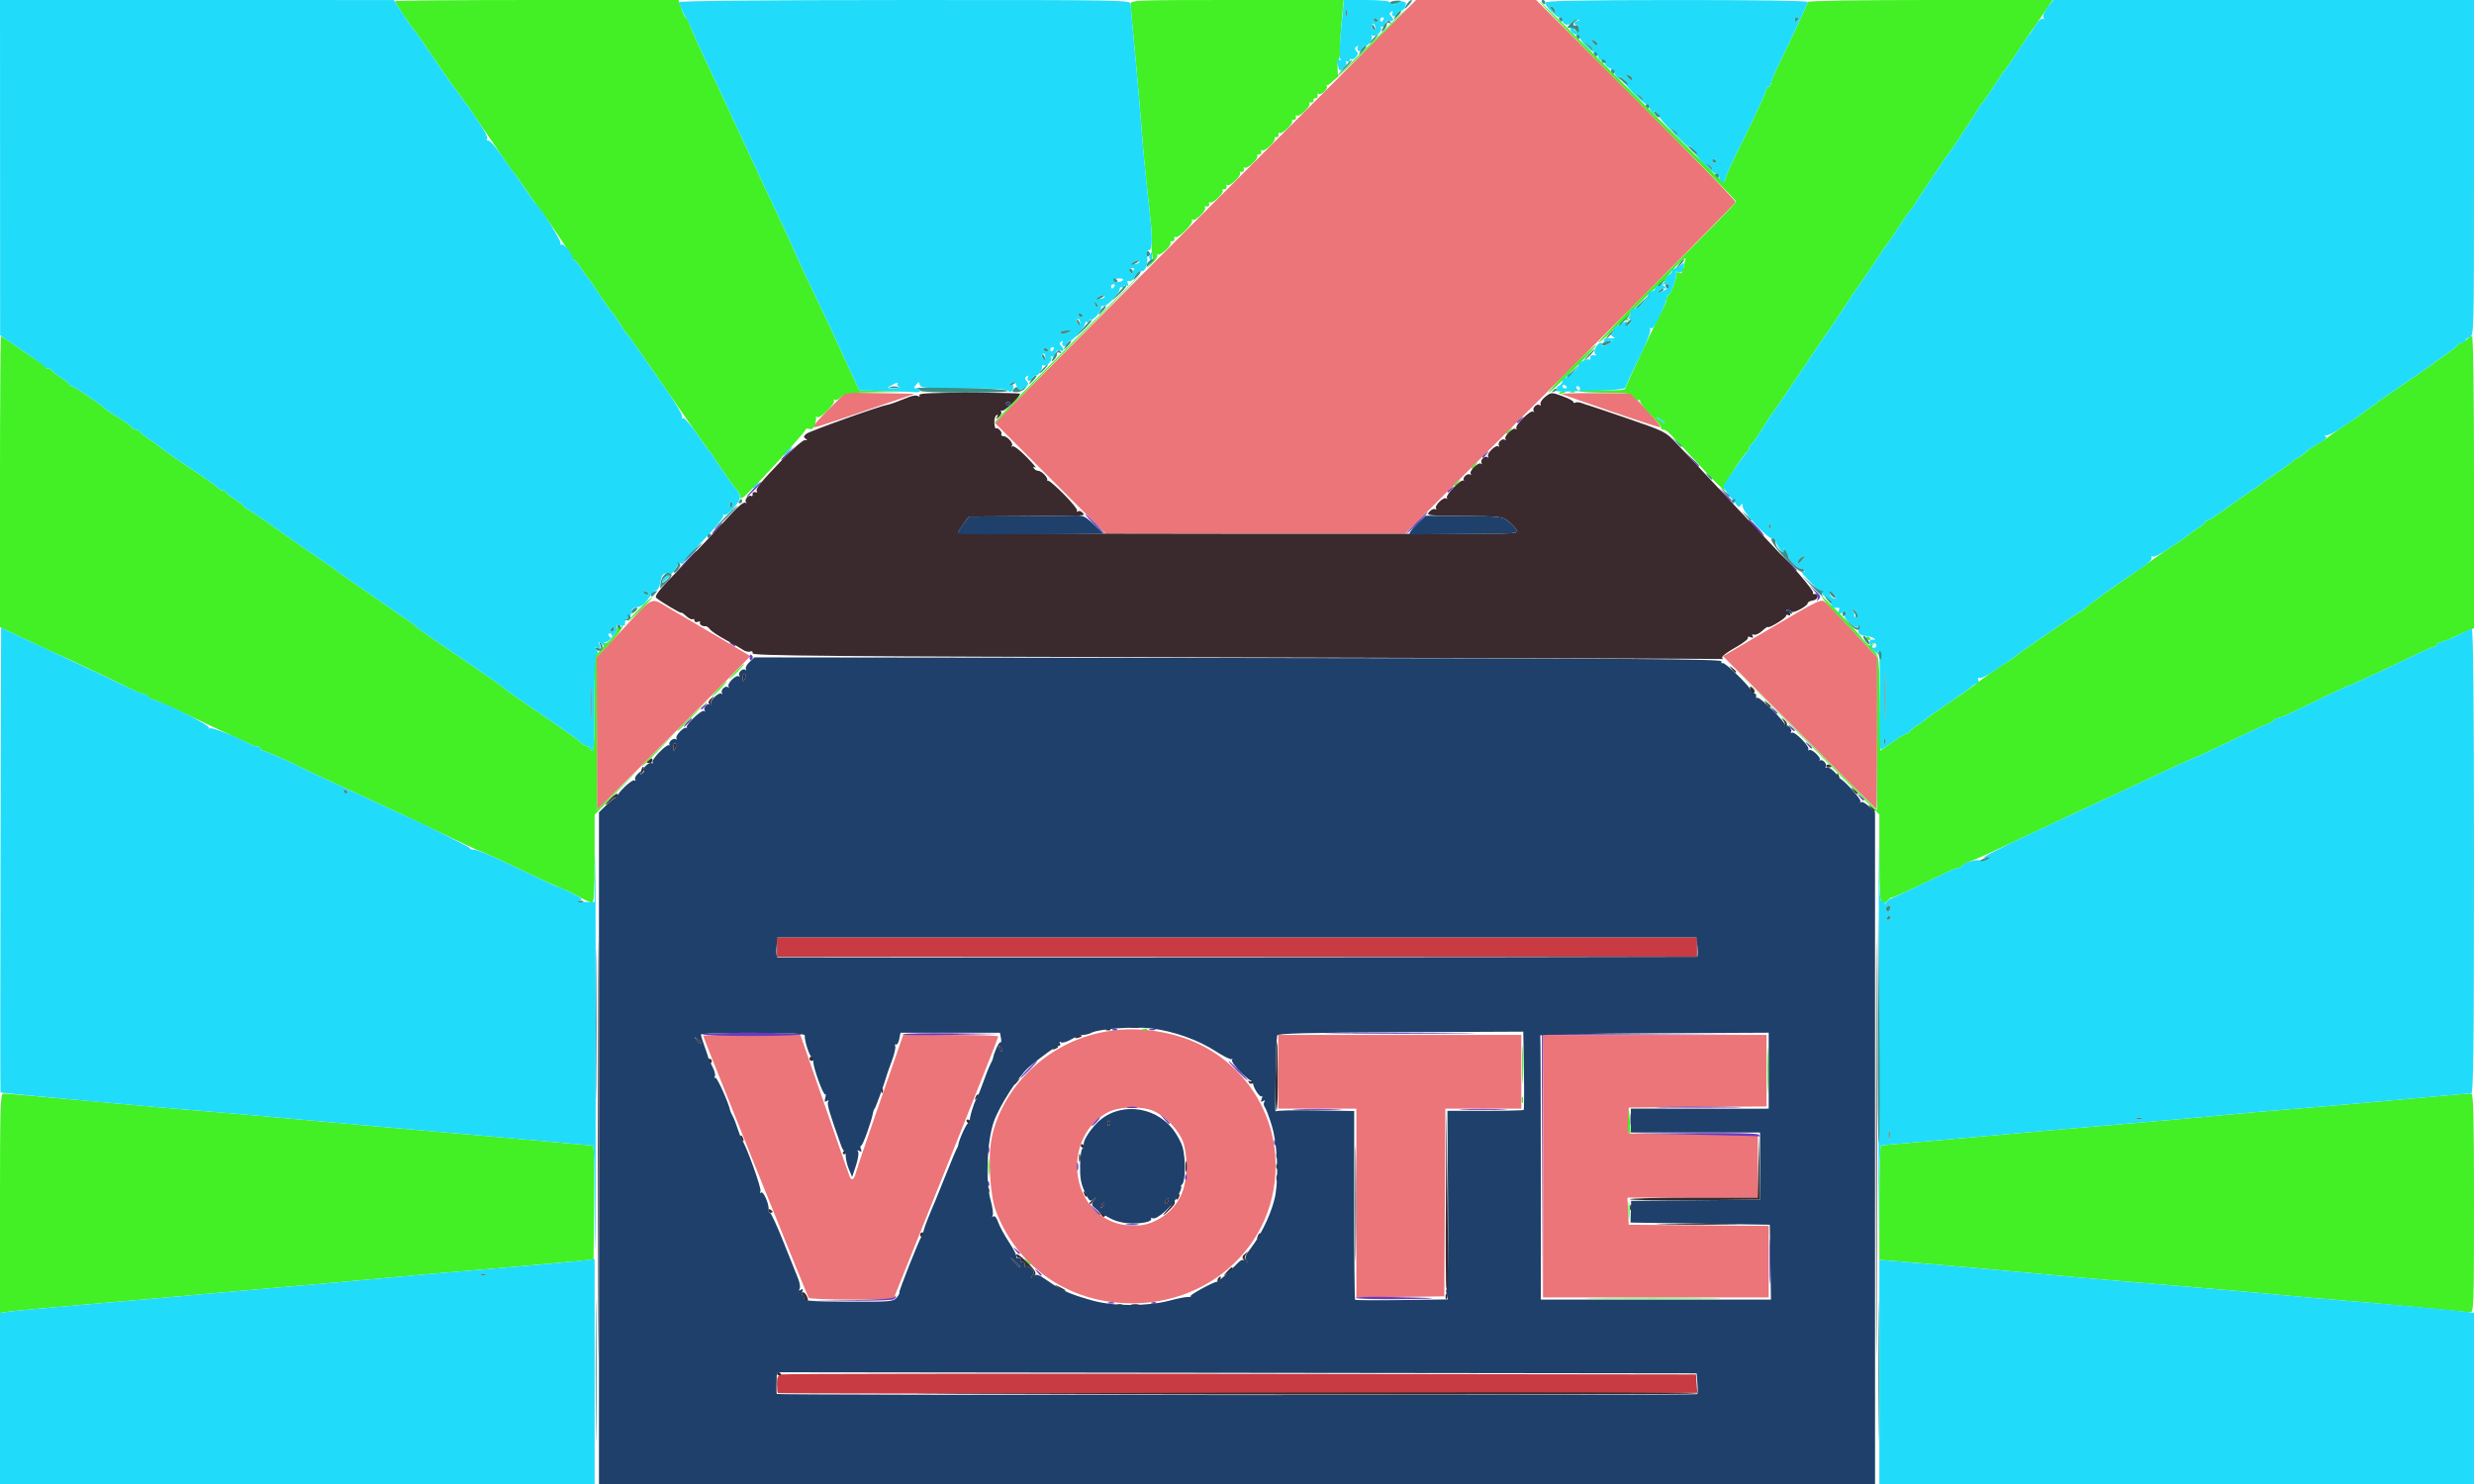 <?xml version="1.0" encoding="UTF-8" standalone="no"?>
 <!-- Created with Inkscape (http://www.inkscape.org/) -->
 <svg version="1.1" id="svg2" width="1094.4" height="656.64" viewBox="0 0 1094.4 656.64" xmlns="http://www.w3.org/2000/svg" xmlns:svg="http://www.w3.org/2000/svg">
 <defs id="defs6" />
 <g id="g8">
 <g id="g827" transform="translate(1.2207031e-5)">
 <path style="fill:#eb7578;stroke-width:0.96" d="m 490.435,575.932 c -22.869,-3.36 -41.521,-18.281 -49.788,-39.829 -2.714,-7.073 -3.712,-23.35 -1.983,-32.35 2.011,-10.474 7.907,-21.166 16.244,-29.459 17.301,-17.21 41.952,-23.052 66.515,-15.765 24.16,7.168 41.321,28.695 42.752,53.63 2.274,39.603 -32.653,69.808 -73.74,63.772 z M 510.24,540.607 c 5.632,-2.568 9.335,-6.051 12.02,-11.308 3.29,-6.442 3.442,-19.924 0.29,-25.831 -2.581,-4.836 -7.189,-9.412 -11.727,-11.643 -5.073,-2.494 -15.733,-2.312 -20.743,0.354 -18.569,9.882 -18.016,39.129 0.907,47.941 5.988,2.788 13.772,2.985 19.253,0.486 z M 357.716,574.268 C 356.971,573.062 311.04,458.948 311.04,458.302 c 0,-0.21 9.68,-0.382 21.512,-0.382 h 21.512 l 1.916,5.52 c 1.054,3.036 5.803,16.752 10.555,30.48 4.752,13.728 8.943,25.714 9.313,26.634 0.868,2.156 2.01,1.422 2.822,-1.813 0.353,-1.406 4.337,-13.182 8.853,-26.169 4.516,-12.987 9.067,-26.097 10.113,-29.133 l 1.901,-5.52 h 21.032 c 11.568,0 21.036,0.324 21.042,0.72 0.006,0.396 -10.451,26.748 -23.237,58.56 l -23.247,57.84 h -18.466 c -10.156,0 -18.681,-0.348 -18.944,-0.772 z M 600,532.34 v -41.78 h -17.28 -17.28 v -16.32 -16.32 h 53.76 53.76 v 16.32 16.32 h -16.79 -16.79 l -0.25,41.52 -0.25,41.52 -19.44,0.26 -19.44,0.26 z m 82.56,-16.34 v -58.08 H 732 781.44 v 15.827 15.827 l -30.48,0.253 -30.48,0.253 v 5.76 5.76 l 28.56,0.254 28.56,0.254 v 13.906 13.906 h -28.846 -28.846 l 0.286,6 0.286,6 30.96,0.253 30.96,0.253 v 15.827 15.827 h -49.92 -49.92 z m -418.535,-191.345 -0.063,-33.806 10.452,-11.264 c 15.466,-16.668 12.875,-15.507 22.336,-10.006 9.754,5.671 34.85,20.478 35.132,20.728 0.111,0.099 -15.097,15.474 -33.796,34.167 l -33.998,33.988 -0.063,-33.806 z m 532.043,-0.427 -33.842,-33.852 21.698,-12.775 c 21.271,-12.523 21.736,-12.74 23.654,-11.028 1.076,0.96 6.647,6.802 12.381,12.981 l 10.425,11.235 -0.023,33.645 c -0.013,18.505 -0.119,33.645 -0.237,33.645 -0.118,0 -15.443,-15.233 -34.056,-33.852 z M 464.624,211.664 l -24.431,-24.445 6.704,-6.966 C 450.583,176.421 492.48,134.297 540,86.644 L 626.4,0.002 652.961,0.001 679.522,0 723.825,44.207 c 24.367,24.314 44.143,44.688 43.947,45.276 -0.196,0.588 -33.165,33.828 -73.264,73.867 L 621.6,236.149 l -66.272,-0.02 -66.272,-0.02 -24.431,-24.445 z M 360,188.488 c 0,-0.471 3.154,-3.989 7.008,-7.817 l 7.008,-6.961 15.312,0.265 L 404.64,174.24 384,181.289 c -25.142,8.587 -24,8.244 -24,7.199 z m 352.32,-6.598 c -11.352,-3.918 -21.072,-7.316 -21.6,-7.551 -0.528,-0.235 6.168,-0.407 14.88,-0.382 l 15.84,0.046 7.134,7.558 c 3.924,4.157 6.516,7.534 5.76,7.505 -0.756,-0.029 -10.662,-3.259 -22.014,-7.177 z" id="path843" />
 <path style="fill:#43ef25;stroke-width:0.96" d="m 0,532.404 c 0,-43.092 0.167,-48.564 1.479,-48.564 0.813,0 13.233,1.083 27.6,2.406 31.078,2.863 55.105,4.976 65.001,5.716 3.96,0.296 19.08,1.623 33.6,2.949 24.981,2.281 48.155,4.34 86.4,7.676 9.24,0.806 23.712,2.1 32.16,2.875 8.448,0.775 15.691,1.411 16.096,1.414 0.405,0.002 0.621,11.344 0.48,25.204 l -0.256,25.2 -6.72,0.685 c -8.175,0.834 -37.223,3.39 -52.32,4.604 -6.072,0.488 -17.952,1.529 -26.4,2.312 -22.077,2.048 -35.111,3.208 -54.72,4.87 -9.504,0.805 -24.192,2.111 -32.64,2.9 -8.448,0.79 -30.48,2.731 -48.96,4.314 -18.48,1.583 -35.22,3.131 -37.2,3.441 L 0,580.969 Z m 1073.76,46.432 c -9.504,-0.954 -25.488,-2.414 -35.52,-3.244 -10.032,-0.83 -22.344,-1.921 -27.36,-2.425 -8.347,-0.838 -48.37,-4.305 -77.76,-6.735 -6.6,-0.546 -18.912,-1.647 -27.36,-2.448 -19.283,-1.827 -56.027,-5.085 -66.48,-5.895 l -7.92,-0.613 v -25.298 c 0,-13.914 0.324,-25.326 0.72,-25.36 0.396,-0.034 2.159,-0.202 3.918,-0.374 1.759,-0.172 6.511,-0.588 10.56,-0.923 4.049,-0.336 11.898,-1.029 17.442,-1.54 18.007,-1.661 68.565,-6.092 98.88,-8.665 6.072,-0.515 15.36,-1.376 20.64,-1.912 5.28,-0.536 17.376,-1.602 26.88,-2.368 9.504,-0.766 24.408,-2.041 33.12,-2.833 31.05,-2.822 48.498,-4.352 49.68,-4.357 0.944,-0.004 1.2,10.329 1.2,48.475 0,45.575 -0.101,48.473 -1.68,48.366 -0.924,-0.063 -9.456,-0.895 -18.96,-1.849 z M 706.867,574.321 c 13.633,-0.15 35.665,-0.15 48.96,3e-4 13.295,0.15 2.141,0.273 -24.787,0.273 -26.928,-1.6e-4 -37.806,-0.123 -24.173,-0.274 z M 453.958,558 c -1.194,-1.523 -1.16,-1.557 0.362,-0.362 1.599,1.254 2.108,2.042 1.318,2.042 -0.199,0 -0.955,-0.756 -1.68,-1.68 z m 266.35,-22.32 c 0,-3.432 0.174,-4.836 0.387,-3.12 0.213,1.716 0.213,4.524 0,6.24 -0.213,1.716 -0.387,0.312 -0.387,-3.12 z m -283.2,-19.2 c 0,-3.432 0.174,-4.836 0.387,-3.12 0.213,1.716 0.213,4.524 0,6.24 -0.213,1.716 -0.387,0.312 -0.387,-3.12 z m 283.285,-15.722 c -0.279,-0.727 -0.365,-3.427 -0.192,-6 l 0.315,-4.678 0.462,6.002 c 0.467,6.064 0.339,7.085 -0.586,4.676 z m 61.44,-26.998 c -9.6e-4,-8.976 0.143,-12.777 0.321,-8.447 0.177,4.33 0.178,11.674 0.002,16.32 -0.176,4.646 -0.322,1.103 -0.323,-7.873 z m -108.721,12.96 c 0,-1.32 0.218,-1.86 0.484,-1.2 0.266,0.66 0.266,1.74 0,2.4 -0.266,0.66 -0.484,0.12 -0.484,-1.2 z m 0.227,-15.84 c 0.002,-7.392 0.152,-10.289 0.335,-6.438 0.183,3.851 0.181,9.899 -0.003,13.44 -0.184,3.541 -0.333,0.39 -0.332,-7.002 z M 505.74,455.344 c 0.693,-0.277 1.521,-0.243 1.84,0.076 0.319,0.319 -0.248,0.546 -1.26,0.504 -1.118,-0.046 -1.346,-0.274 -0.58,-0.58 z m 326.82,-55.695 c -0.906,-0.339 -1.2,-5.207 -1.2,-19.837 V 360.425 L 797.032,325.892 762.704,291.36 l 33.817,33.564 33.817,33.564 0.023,-33.883 0.023,-33.883 -5.474,-5.92 c -3.01,-3.256 -8.721,-9.268 -12.689,-13.36 -3.969,-4.092 -6.794,-7.437 -6.278,-7.433 0.891,0.007 14.858,14.575 18.905,19.719 1.6,2.034 2.165,2.234 3.491,1.237 1.33,-1 1.392,-0.976 0.389,0.149 -0.964,1.082 -0.83,1.726 0.701,3.355 1.747,1.86 1.914,3.634 2.153,22.864 l 0.259,20.848 5.28,-3.819 c 2.904,-2.1 5.82,-3.833 6.48,-3.85 0.66,-0.017 1.2,-0.37 1.2,-0.784 0,-0.414 1.28,-1.509 2.845,-2.434 1.565,-0.924 3.401,-2.233 4.08,-2.907 0.679,-0.675 5.339,-3.98 10.355,-7.346 5.016,-3.366 9.645,-6.579 10.287,-7.14 2.34,-2.046 11.259,-8.306 16.497,-11.58 0.845,-0.528 1.752,-1.196 2.016,-1.485 0.893,-0.978 28.782,-20.115 29.313,-20.115 0.29,0 1.481,-0.89 2.647,-1.977 1.88,-1.753 9.788,-7.434 23.58,-16.935 2.453,-1.69 4.892,-3.425 5.42,-3.856 1.033,-0.843 11.235,-7.81 13.751,-9.391 0.84,-0.528 2.102,-1.485 2.803,-2.126 0.701,-0.641 2.556,-1.923 4.121,-2.847 1.565,-0.924 2.845,-2.019 2.845,-2.434 0,-0.414 0.436,-0.753 0.969,-0.753 0.533,0 4.097,-2.277 7.92,-5.06 3.823,-2.783 8.895,-6.346 11.271,-7.917 2.376,-1.572 4.536,-3.075 4.8,-3.34 0.264,-0.265 3.288,-2.411 6.72,-4.767 3.432,-2.357 6.811,-4.841 7.508,-5.52 0.698,-0.679 1.566,-1.235 1.93,-1.235 0.364,0 1.749,-0.972 3.079,-2.16 1.329,-1.188 3.917,-2.991 5.75,-4.008 1.833,-1.016 3.549,-2.111 3.813,-2.433 0.462,-0.563 10.081,-7.182 13.312,-9.159 0.863,-0.528 1.784,-1.197 2.049,-1.486 0.264,-0.289 1.992,-1.565 3.84,-2.834 1.848,-1.269 3.576,-2.544 3.84,-2.834 0.264,-0.289 1.192,-0.958 2.062,-1.486 0.87,-0.528 3.462,-2.288 5.76,-3.911 2.298,-1.623 6.986,-4.862 10.418,-7.199 3.432,-2.336 6.456,-4.465 6.72,-4.729 0.264,-0.265 2.64,-1.976 5.28,-3.803 2.64,-1.827 4.944,-3.663 5.12,-4.08 0.176,-0.417 0.747,-0.759 1.269,-0.759 0.522,0 1.597,-0.648 2.389,-1.44 0.792,-0.792 1.841,-1.44 2.331,-1.44 0.54,0 0.891,25.473 0.891,64.566 v 64.566 l -3.12,1.335 c -1.716,0.734 -4.821,2.136 -6.9,3.114 -2.079,0.979 -4.347,1.779 -5.04,1.779 -0.693,0 -1.26,0.432 -1.26,0.96 0,0.528 -0.463,0.96 -1.028,0.96 -0.565,0 -5.425,2.124 -10.8,4.719 -12.389,5.983 -26.631,12.561 -27.197,12.561 -0.239,0 -5.488,2.424 -11.665,5.386 -6.177,2.962 -12.932,6.202 -15.011,7.2 -2.079,0.998 -4.347,1.814 -5.04,1.814 -0.693,0 -1.26,0.345 -1.26,0.767 0,0.422 -1.62,1.353 -3.6,2.069 -1.98,0.716 -8.784,3.854 -15.12,6.973 -6.336,3.119 -13.68,6.539 -16.32,7.599 -2.64,1.06 -8.256,3.576 -12.48,5.591 -9.41,4.489 -20.971,9.897 -29.28,13.697 -5.703,2.608 -14.835,6.872 -27.36,12.777 -20.626,9.723 -27.388,12.814 -30.5,13.939 -1.969,0.712 -3.58,1.64 -3.58,2.062 0,0.422 -0.582,0.767 -1.293,0.767 -0.711,0 -2.547,0.608 -4.08,1.35 -16.433,7.961 -24.982,11.899 -25.546,11.768 -0.373,-0.087 -1.237,0.548 -1.92,1.412 -0.683,0.863 -1.781,1.367 -2.441,1.12 z M 256.8,397.145 c -2.112,-1.206 -5.661,-2.919 -7.886,-3.807 -2.226,-0.888 -8.49,-3.738 -13.92,-6.333 -13.461,-6.432 -22.742,-10.684 -23.32,-10.684 -0.265,0 -7.716,-3.482 -16.557,-7.739 -8.842,-4.256 -16.94,-8.114 -17.996,-8.572 -1.056,-0.458 -6.24,-2.862 -11.52,-5.341 -5.28,-2.479 -14.274,-6.629 -19.986,-9.221 -5.713,-2.592 -11.113,-5.117 -12,-5.611 -3.755,-2.088 -16.394,-7.676 -17.361,-7.676 -0.579,0 -1.052,-0.432 -1.052,-0.96 0,-0.528 -0.654,-0.96 -1.453,-0.96 -0.799,0 -2.203,-0.425 -3.12,-0.945 -0.917,-0.52 -4.475,-2.196 -7.907,-3.724 -3.432,-1.529 -12.122,-5.617 -19.31,-9.084 -7.189,-3.468 -14.209,-6.59 -15.6,-6.94 C 66.418,309.198 65.28,308.527 65.28,308.056 65.28,307.585 64.673,307.2 63.931,307.2 c -0.742,0 -3.01,-0.856 -5.04,-1.901 C 54.166,302.864 26.852,289.92 26.44,289.92 c -0.171,0 -6.19,-2.793 -13.376,-6.208 L 0,277.505 V 213.152 C 0,177.759 0.214,148.8 0.477,148.8 c 0.262,0 3.394,2.077 6.96,4.614 3.566,2.538 7.887,5.439 9.603,6.447 1.716,1.008 3.12,2.171 3.12,2.586 0,0.414 0.648,0.753 1.44,0.753 0.792,0 1.44,0.33 1.44,0.733 0,0.403 1.728,1.801 3.84,3.107 2.112,1.305 3.84,2.703 3.84,3.107 0,0.403 0.463,0.733 1.028,0.733 0.966,0 12.581,7.864 14.929,10.107 0.592,0.566 3.508,2.502 6.48,4.303 2.972,1.801 5.403,3.616 5.403,4.032 0,0.416 0.612,0.757 1.36,0.757 0.748,0 1.504,0.349 1.68,0.776 0.176,0.427 2.48,2.234 5.12,4.017 2.64,1.782 5.016,3.534 5.28,3.892 0.264,0.358 5.88,4.24 12.48,8.627 6.6,4.387 12.144,8.334 12.32,8.772 0.176,0.438 0.932,0.796 1.68,0.796 0.748,0 1.36,0.33 1.36,0.733 0,0.403 1.728,1.801 3.84,3.107 2.112,1.305 3.84,2.61 3.84,2.9 0,0.29 1.404,1.342 3.12,2.339 1.716,0.997 7.44,4.902 12.72,8.677 5.28,3.775 13.056,9.192 17.28,12.037 4.224,2.845 7.896,5.41 8.16,5.699 0.264,0.289 2.208,1.692 4.32,3.116 2.112,1.425 6.465,4.445 9.673,6.711 3.208,2.266 9.256,6.462 13.44,9.323 4.184,2.861 7.823,5.486 8.087,5.832 0.478,0.626 4.53,3.458 22.019,15.388 11.275,7.691 15.755,10.852 16.381,11.557 0.458,0.516 7.641,5.519 24.48,17.052 4.224,2.893 8.572,6.058 9.662,7.034 1.09,0.976 2.494,1.774 3.12,1.774 0.626,0 1.138,0.432 1.138,0.96 0,0.528 0.432,0.96 0.96,0.96 0.611,0 0.96,-7.624 0.96,-20.953 v -20.953 l 2.37,-2.227 c 1.304,-1.225 2.101,-2.663 1.772,-3.196 -0.33,-0.535 -0.124,-0.675 0.461,-0.314 1.135,0.702 5.656,-4.766 5.213,-6.305 -0.145,-0.504 0.142,-0.665 0.638,-0.358 0.496,0.307 1.121,0.015 1.388,-0.649 0.385,-0.956 0.502,-0.952 0.562,0.018 0.042,0.673 -2.525,4.02 -5.703,7.436 l -5.779,6.212 0.063,33.782 0.063,33.782 9.796,-9.537 9.796,-9.537 -10.32,10.575 -10.32,10.575 v 19.424 c 0,14.906 -0.279,19.422 -1.2,19.413 -0.66,-0.007 -2.928,-0.998 -5.04,-2.204 z m 27.36,-58.529 c 0,-0.145 3.348,-3.493 7.44,-7.44 L 299.04,324 l -7.176,7.44 c -6.665,6.91 -7.704,7.878 -7.704,7.176 z m 15.36,-15.36 c 0,-0.145 3.348,-3.493 7.44,-7.44 l 7.44,-7.176 -7.176,7.44 c -6.665,6.91 -7.704,7.878 -7.704,7.176 z M 317.76,304.8 c 1.791,-1.848 3.473,-3.36 3.737,-3.36 0.264,0 -0.985,1.512 -2.777,3.36 -1.791,1.848 -3.473,3.36 -3.737,3.36 -0.264,0 0.985,-1.512 2.777,-3.36 z m 7.68,-7.68 c 1.791,-1.848 3.473,-3.36 3.737,-3.36 0.264,0 -0.985,1.512 -2.777,3.36 -1.791,1.848 -3.473,3.36 -3.737,3.36 -0.264,0 0.985,-1.512 2.777,-3.36 z M 825.6,282.183 c 0,-0.559 0.432,-0.75 0.96,-0.423 0.528,0.326 0.96,0.784 0.96,1.017 0,0.233 -0.432,0.423 -0.96,0.423 -0.528,0 -0.96,-0.457 -0.96,-1.017 z m -547.646,-7.532 c 2.878,-3.524 10.272,-10.744 10.633,-10.383 0.176,0.176 -2.569,3.104 -6.1,6.506 -3.531,3.402 -5.571,5.147 -4.534,3.877 z M 327.36,219.589 c 0,-0.719 -0.763,-2.144 -1.696,-3.168 -1.53,-1.679 -7.883,-10.738 -10.304,-14.693 -0.528,-0.863 -1.21,-1.784 -1.515,-2.049 -0.505,-0.437 -17.476,-24.713 -30.535,-43.68 -2.908,-4.224 -5.571,-7.896 -5.916,-8.16 -0.345,-0.264 -1.837,-2.424 -3.315,-4.8 -1.478,-2.376 -2.961,-4.536 -3.297,-4.8 -0.546,-0.43 -6.732,-9.369 -9.183,-13.271 -0.528,-0.84 -1.485,-2.102 -2.126,-2.803 -0.641,-0.702 -1.923,-2.556 -2.847,-4.121 -0.924,-1.565 -2.019,-2.845 -2.434,-2.845 -0.414,0 -0.753,-0.393 -0.753,-0.873 0,-0.791 -12.707,-19.528 -15.745,-23.218 -0.693,-0.842 -3.126,-4.298 -5.406,-7.68 -2.28,-3.382 -4.394,-6.365 -4.698,-6.629 -0.304,-0.264 -2.47,-3.288 -4.811,-6.72 -2.342,-3.432 -6.445,-9.416 -9.118,-13.297 -2.673,-3.881 -5.293,-7.769 -5.821,-8.64 -0.528,-0.871 -1.197,-1.799 -1.486,-2.063 -0.289,-0.264 -1.565,-1.992 -2.834,-3.84 -1.269,-1.848 -2.545,-3.576 -2.835,-3.84 -0.29,-0.264 -2.42,-3.288 -4.732,-6.72 C 188.586,20.746 183.856,13.934 183.288,13.44 182.382,12.652 174.72,1.11 174.72,0.533 174.72,0.24 202.947,0 237.446,0 h 62.726 L 301.44,3.84 c 0.697,2.112 1.543,3.84 1.881,3.84 0.337,0 1.198,1.62 1.913,3.6 0.715,1.98 3.648,8.568 6.518,14.64 5.712,12.084 6.867,14.558 12.774,27.36 2.193,4.752 5.71,12.312 7.817,16.8 2.107,4.488 4.628,9.888 5.603,12 0.975,2.112 4.392,9.389 7.593,16.17 3.201,6.782 5.821,12.503 5.821,12.713 0,0.39 6.763,14.845 13.435,28.717 2.032,4.224 4.654,9.84 5.826,12.48 1.173,2.64 3.797,8.351 5.831,12.69 l 3.699,7.89 11.764,0.302 c 11.667,0.3 11.64,0.304 -3.207,0.51 -13.542,0.188 -15.135,0.389 -16.688,2.105 -0.944,1.044 -2.158,1.625 -2.697,1.292 -0.539,-0.333 -0.715,-0.177 -0.391,0.347 0.753,1.218 -6.405,8.271 -7.392,7.284 -0.407,-0.407 -0.657,-0.308 -0.556,0.22 0.101,0.528 -0.138,1.967 -0.532,3.197 -0.497,1.553 -1.253,2.097 -2.471,1.778 -0.965,-0.252 -1.662,-0.142 -1.548,0.245 0.235,0.797 -25.678,28.923 -27.738,30.107 -0.862,0.496 -1.335,0.305 -1.335,-0.539 z M 755.672,210 c -3.636,-3.828 -7.642,-8.1 -8.902,-9.494 -7.676,-8.493 -9.72,-10.426 -11.026,-10.426 -0.802,0 -1.236,-0.358 -0.966,-0.797 0.271,-0.438 -1.844,-3.104 -4.699,-5.923 -2.855,-2.82 -4.929,-5.552 -4.607,-6.072 0.321,-0.52 0.099,-0.645 -0.493,-0.279 -0.592,0.366 -1.627,-0.215 -2.299,-1.292 -1.117,-1.788 -2.191,-1.957 -12.455,-1.957 -6.178,0 -11.434,-0.324 -11.68,-0.72 -0.246,-0.396 4.264,-0.585 10.023,-0.42 7.604,0.218 10.471,-0.012 10.471,-0.839 0,-0.931 14.09,-30.732 17.328,-36.648 0.502,-0.917 0.912,-2.321 0.912,-3.12 0,-0.799 0.339,-1.453 0.753,-1.453 1.031,0 4.16,-8.641 3.51,-9.693 -0.287,-0.465 0.223,-0.559 1.134,-0.21 1.284,0.493 1.513,0.263 1.021,-1.021 -0.378,-0.986 -0.251,-1.419 0.313,-1.07 0.522,0.323 0.949,-0.052 0.949,-0.832 0,-0.78 0.301,-2.203 0.669,-3.163 0.368,-0.96 -1.57,0.567 -4.308,3.393 -2.738,2.825 -4.7,5.586 -4.361,6.134 0.339,0.548 0.163,0.717 -0.392,0.374 -0.555,-0.343 -4.752,3.112 -9.328,7.678 -6.276,6.262 -8.01,8.523 -7.06,9.205 0.934,0.67 0.835,0.768 -0.382,0.378 -1.125,-0.36 -3.307,1.18 -6.934,4.895 -2.911,2.981 -5.518,5.195 -5.793,4.92 -0.275,-0.275 13.321,-14.199 30.214,-30.941 C 754.178,103.867 768,89.742 768,89.221 768,88.699 748.287,68.612 724.194,44.582 700.101,20.553 680.576,0.704 680.805,0.475 681.035,0.245 699.338,18.189 721.48,40.349 c 22.142,22.16 40.587,40.291 40.989,40.291 0.402,0 0.731,-0.614 0.731,-1.365 0,-0.751 2.323,-6.043 5.161,-11.76 C 776.26,51.608 781.44,40.463 781.44,39.38 c 0,-0.539 0.432,-0.98 0.96,-0.98 0.528,0 0.96,-0.567 0.96,-1.26 0,-0.693 0.926,-3.177 2.059,-5.52 C 793.891,14.089 799.68,1.607 799.68,0.871 799.68,0.36 822.069,0 853.867,0 h 54.187 l -4.719,6.96 C 900.739,10.788 898.27,14.352 897.847,14.88 c -0.422,0.528 -2.88,4.2 -5.461,8.16 -2.581,3.96 -4.958,7.416 -5.28,7.68 -0.323,0.264 -2.502,3.453 -4.842,7.087 -2.34,3.634 -4.745,7.097 -5.345,7.697 -0.6,0.6 -1.268,1.515 -1.485,2.033 -0.525,1.256 -13.532,20.97 -14.24,21.583 -0.305,0.264 -0.986,1.179 -1.514,2.034 -0.528,0.855 -3.552,5.391 -6.72,10.08 -3.168,4.689 -5.937,8.951 -6.154,9.469 -0.217,0.519 -0.885,1.434 -1.485,2.033 -0.6,0.6 -3.005,4.063 -5.345,7.697 -2.34,3.634 -4.496,6.823 -4.79,7.087 -0.295,0.264 -3.112,4.365 -6.261,9.113 -3.149,4.748 -6.245,9.284 -6.88,10.08 -0.635,0.796 -3.535,5.119 -6.444,9.607 -2.909,4.488 -5.674,8.614 -6.144,9.169 -0.47,0.555 -6.17,8.979 -12.666,18.72 -6.496,9.741 -12.087,17.927 -12.426,18.191 -0.338,0.264 -2.53,3.612 -4.871,7.44 -2.341,3.828 -4.588,6.96 -4.995,6.96 -0.407,0 -0.739,0.612 -0.739,1.36 0,0.748 -0.349,1.504 -0.776,1.68 -1.508,0.622 -10.783,15.32 -10.231,16.214 1.544,2.498 -1.128,0.214 -7.081,-6.054 z M 736.32,186.754 c 0,-0.245 -0.972,-0.917 -2.16,-1.493 -2.074,-1.005 -2.086,-0.987 -0.297,0.446 1.959,1.569 2.457,1.781 2.457,1.047 z m -93.12,27.924 c 0,-0.199 0.756,-0.955 1.68,-1.68 1.523,-1.194 1.557,-1.16 0.362,0.362 -1.254,1.599 -2.042,2.108 -2.042,1.318 z m 7.68,-7.68 c 0,-0.199 0.756,-0.955 1.68,-1.68 1.523,-1.194 1.557,-1.16 0.362,0.362 -1.254,1.599 -2.042,2.108 -2.042,1.318 z m 15.36,-15.36 c 0,-0.199 0.756,-0.955 1.68,-1.68 1.523,-1.194 1.557,-1.16 0.362,0.362 -1.254,1.599 -2.042,2.108 -2.042,1.318 z m -226.56,-4.431 c 0,-0.457 14.796,-15.703 32.88,-33.879 18.084,-18.176 32.767,-32.786 32.628,-32.467 -0.139,0.319 -11.621,12.028 -25.517,26.02 -13.896,13.992 -28.579,28.977 -32.628,33.299 -4.05,4.323 -7.363,7.485 -7.363,7.027 z m 250.338,-13.608 c 0.558,-0.558 1.581,-0.825 2.274,-0.595 0.719,0.24 0.284,0.675 -1.014,1.014 -1.597,0.418 -1.972,0.293 -1.259,-0.42 z M 694.56,163.2 c 5.79,-5.808 10.944,-10.56 11.453,-10.56 1.205,0 -19.797,21.058 -21.037,21.093 -0.519,0.015 3.794,-4.725 9.584,-10.533 z m 0.3,9.904 c 0.693,-0.277 1.521,-0.243 1.84,0.076 0.319,0.319 -0.248,0.546 -1.26,0.504 -1.118,-0.046 -1.346,-0.274 -0.58,-0.58 z M 508.452,117.12 c 1.396,-1.639 1.824,-3.002 1.348,-4.297 -0.384,-1.044 -0.527,-3.204 -0.318,-4.8 0.209,-1.597 -0.067,-6.791 -0.612,-11.543 -1.324,-11.534 -2.848,-26.519 -3.419,-33.6 -0.255,-3.168 -0.916,-11.376 -1.469,-18.24 -0.553,-6.864 -1.639,-18.913 -2.413,-26.774 C 500.794,10.004 500.16,2.768 500.16,1.786 500.16,0.069 501.983,0 547.286,0 h 47.126 l -0.805,8.4 C 593.165,13.02 592.802,19.027 592.801,21.748 c -7.9e-4,2.722 -0.282,4.775 -0.625,4.563 -0.343,-0.212 -0.559,1.332 -0.48,3.431 l 0.144,3.817 17.265,-17.02 c 9.496,-9.361 15.328,-14.94 12.96,-12.398 -10.289,11.045 -33.785,33.756 -34.674,33.515 -0.535,-0.145 -0.736,0.121 -0.445,0.592 0.7,1.133 -2.735,4.203 -3.664,3.274 -0.397,-0.397 -0.578,-0.074 -0.402,0.718 0.176,0.792 -0.22,1.332 -0.88,1.2 -0.66,-0.132 -1.092,0.3 -0.96,0.96 0.132,0.66 -0.332,1.081 -1.031,0.936 -0.699,-0.145 -1.039,0.113 -0.754,0.573 0.701,1.134 -4.637,6.149 -5.561,5.224 -0.403,-0.403 -0.589,-0.085 -0.413,0.707 0.177,0.797 -0.247,1.322 -0.951,1.176 -0.699,-0.145 -1.039,0.113 -0.754,0.573 0.701,1.134 -4.637,6.149 -5.561,5.224 -0.403,-0.403 -0.589,-0.085 -0.413,0.707 0.177,0.797 -0.247,1.322 -0.951,1.176 -0.699,-0.145 -1.039,0.113 -0.754,0.573 0.701,1.134 -4.637,6.149 -5.561,5.224 -0.403,-0.403 -0.589,-0.085 -0.413,0.707 0.177,0.797 -0.247,1.322 -0.951,1.176 -0.699,-0.145 -1.039,0.113 -0.754,0.573 0.701,1.134 -4.637,6.149 -5.561,5.224 -0.403,-0.403 -0.589,-0.085 -0.413,0.707 0.177,0.797 -0.247,1.322 -0.951,1.176 -0.699,-0.145 -1.039,0.113 -0.754,0.573 0.701,1.134 -4.637,6.149 -5.561,5.224 -0.403,-0.403 -0.589,-0.085 -0.413,0.707 0.177,0.797 -0.247,1.322 -0.951,1.176 -0.699,-0.145 -1.039,0.113 -0.754,0.573 0.701,1.134 -4.637,6.149 -5.561,5.224 -0.403,-0.403 -0.589,-0.085 -0.413,0.707 0.194,0.873 -0.247,1.314 -1.12,1.12 -0.792,-0.176 -1.11,0.01 -0.707,0.413 0.988,0.988 -4.13,6.237 -5.349,5.484 -0.529,-0.327 -0.697,-0.166 -0.373,0.358 0.753,1.218 -6.405,8.271 -7.392,7.284 -0.407,-0.407 -0.596,-0.091 -0.42,0.7 0.177,0.797 -0.247,1.322 -0.951,1.176 -0.699,-0.145 -1.039,0.113 -0.754,0.573 0.718,1.162 -4.639,6.128 -5.635,5.224 -0.444,-0.403 -0.537,-0.26 -0.208,0.32 0.33,0.579 -0.787,2.307 -2.483,3.84 -2.455,2.22 -2.666,2.299 -1.037,0.387 z" id="path841" />
 <path style="fill:#20dcfa;stroke-width:0.96" d="m 0,618.804 v -37.836 l 3.6,-0.562 c 1.98,-0.309 18.72,-1.858 37.2,-3.441 18.48,-1.583 40.512,-3.525 48.96,-4.314 8.448,-0.79 23.136,-2.095 32.64,-2.9 19.609,-1.662 32.643,-2.822 54.72,-4.87 8.448,-0.784 20.328,-1.824 26.4,-2.312 18.272,-1.469 45.153,-3.847 52.56,-4.649 l 6.96,-0.754 v 49.736 49.737 H 131.52 0 Z m 214.78,-54.904 c -0.319,-0.319 -1.147,-0.353 -1.84,-0.076 -0.766,0.306 -0.538,0.534 0.58,0.58 1.012,0.042 1.579,-0.185 1.26,-0.504 z m 616.58,43.158 v -49.582 l 7.92,0.613 c 10.453,0.81 47.197,4.068 66.48,5.895 8.448,0.8 20.76,1.902 27.36,2.448 29.28,2.422 69.405,5.896 77.76,6.734 5.016,0.503 17.112,1.57 26.88,2.371 21.418,1.757 46.964,4.112 52.56,4.845 l 4.08,0.535 v 37.861 37.861 H 962.88 831.36 Z m -0.449,-76.178 c 0.051,-13.992 0.176,-43.584 0.278,-65.76 0.102,-22.176 0.033,-55.008 -0.154,-72.96 -0.186,-17.952 -0.181,-23.633 0.013,-12.625 0.307,17.49 0.537,19.944 1.822,19.451 0.963,-0.369 1.263,-0.154 0.869,0.625 -0.331,0.654 -0.029,0.498 0.67,-0.346 0.699,-0.844 1.601,-1.588 2.004,-1.653 0.604,-0.097 12.466,-5.679 26.054,-12.262 1.533,-0.743 3.369,-1.35 4.08,-1.35 0.711,0 1.293,-0.345 1.293,-0.767 0,-1.186 6.286,-3.179 7.978,-2.53 0.828,0.318 2.288,0.104 3.244,-0.476 1.443,-0.875 1.249,-0.965 -1.142,-0.535 -2.781,0.501 6.047,-4.128 22.08,-11.577 4.224,-1.962 11.136,-5.197 15.36,-7.187 4.224,-1.991 10.488,-4.903 13.92,-6.473 8.309,-3.8 19.87,-9.208 29.28,-13.697 4.224,-2.015 9.84,-4.531 12.48,-5.591 2.64,-1.06 9.984,-4.479 16.32,-7.599 6.336,-3.119 13.14,-6.257 15.12,-6.973 1.98,-0.716 3.6,-1.647 3.6,-2.069 0,-0.422 0.567,-0.767 1.26,-0.767 0.693,0 2.961,-0.816 5.04,-1.814 2.079,-0.998 8.834,-4.238 15.011,-7.2 6.177,-2.962 11.426,-5.386 11.665,-5.386 0.565,0 14.809,-6.578 27.197,-12.561 5.375,-2.596 10.235,-4.719 10.8,-4.719 0.565,0 1.028,-0.432 1.028,-0.96 0,-0.528 0.567,-0.96 1.26,-0.96 1.178,0 7.689,-2.75 11.447,-4.835 0.917,-0.509 2.105,-0.925 2.64,-0.925 0.651,0 0.973,33.963 0.973,102.72 0,81.533 -0.247,102.721 -1.2,102.725 -1.182,0.005 -18.63,1.535 -49.68,4.357 -8.712,0.792 -23.616,2.067 -33.12,2.833 -9.504,0.766 -21.6,1.832 -26.88,2.368 -5.28,0.536 -14.568,1.396 -20.64,1.912 -30.315,2.573 -80.873,7.004 -98.88,8.665 -5.544,0.512 -13.393,1.205 -17.442,1.54 -4.049,0.336 -8.801,0.751 -10.56,0.923 -1.759,0.172 -3.515,0.341 -3.902,0.374 -0.387,0.034 -0.833,11.185 -0.991,24.781 l -0.287,24.72 0.093,-25.44 z m 4.951,-30.48 c -0.241,-0.924 -0.439,-0.168 -0.439,1.68 0,1.848 0.198,2.604 0.439,1.68 0.241,-0.924 0.241,-2.436 0,-3.36 z M 947.26,494.78 c -0.319,-0.319 -1.147,-0.353 -1.84,-0.076 -0.766,0.306 -0.538,0.534 0.58,0.58 1.012,0.042 1.579,-0.185 1.26,-0.504 z m -111.1,-88.7 c 0,-0.528 -0.191,-0.96 -0.423,-0.96 -0.233,0 -0.69,0.432 -1.017,0.96 -0.326,0.528 -0.136,0.96 0.423,0.96 0.559,0 1.017,-0.432 1.017,-0.96 z m 0,-4.377 c 0,-0.823 -0.432,-1.23 -0.96,-0.903 -0.528,0.326 -0.96,1 -0.96,1.497 0,0.497 0.432,0.903 0.96,0.903 0.528,0 0.96,-0.673 0.96,-1.497 z M 263.04,529.92 c 0,-12.672 -0.324,-23.042 -0.72,-23.044 -0.396,-0.002 -7.632,-0.638 -16.08,-1.414 -8.448,-0.775 -22.92,-2.069 -32.16,-2.875 -38.245,-3.336 -61.419,-5.395 -86.4,-7.676 -14.52,-1.326 -29.64,-2.653 -33.6,-2.949 -18.103,-1.354 -93.49,-8.219 -93.844,-8.545 -0.134,-0.124 -0.134,-46.46 0,-102.97 L 0.48,277.703 l 6.24,2.999 c 3.432,1.649 9.912,4.691 14.4,6.76 11.264,5.192 31.185,14.584 36.908,17.401 2.612,1.286 5.312,2.337 6,2.337 0.688,0 1.252,0.364 1.252,0.808 0,0.444 1.62,1.317 3.6,1.938 6.339,1.99 24.341,11.23 23.557,12.091 -0.416,0.457 -0.254,0.543 0.361,0.191 0.946,-0.541 12.341,3.979 17.829,7.072 0.917,0.517 2.321,0.94 3.12,0.94 0.799,0 1.453,0.432 1.453,0.96 0,0.528 0.473,0.96 1.052,0.96 0.967,0 13.607,5.588 17.361,7.676 0.887,0.493 6.287,3.018 12,5.611 5.713,2.592 14.706,6.742 19.986,9.221 5.28,2.479 10.464,4.885 11.52,5.346 8.593,3.75 30.991,14.908 30.74,15.315 -0.174,0.281 0.615,0.568 1.752,0.637 2.118,0.128 7.357,2.417 26.321,11.497 5.947,2.848 11.051,5.177 11.34,5.177 0.29,0 2.914,1.169 5.832,2.598 4.169,2.041 4.927,2.732 3.54,3.223 -1.058,0.375 -0.137,0.628 2.295,0.632 l 4.061,0.006 0.259,-19.309 c 0.143,-10.62 0.261,23.999 0.264,76.931 0.002,52.932 -0.106,96.24 -0.24,96.24 -0.134,5e-5 -0.244,-10.368 -0.244,-23.04 z m -109.44,-179.52 c 0,-0.528 -0.458,-0.96 -1.017,-0.96 -0.559,0 -0.75,0.432 -0.423,0.96 0.326,0.528 0.784,0.96 1.017,0.96 0.233,0 0.423,-0.432 0.423,-0.96 z m 107.52,-19.2 c 0,-0.528 -0.512,-0.96 -1.138,-0.96 -0.626,0 -2.03,-0.798 -3.12,-1.774 -1.09,-0.976 -5.438,-4.141 -9.662,-7.034 -16.839,-11.533 -24.022,-16.536 -24.48,-17.052 -0.626,-0.705 -5.106,-3.866 -16.381,-11.557 -17.489,-11.93 -21.541,-14.762 -22.019,-15.388 -0.264,-0.346 -3.903,-2.971 -8.087,-5.832 -4.184,-2.861 -10.232,-7.057 -13.44,-9.323 -3.208,-2.266 -7.561,-5.286 -9.673,-6.711 -2.112,-1.425 -4.056,-2.827 -4.32,-3.116 -0.264,-0.289 -3.936,-2.854 -8.16,-5.699 -4.224,-2.845 -12,-8.262 -17.28,-12.037 -5.28,-3.775 -11.004,-7.68 -12.72,-8.677 -1.716,-0.997 -3.12,-2.05 -3.12,-2.339 0,-0.29 -1.728,-1.594 -3.84,-2.9 -2.112,-1.305 -3.84,-2.703 -3.84,-3.107 0,-0.403 -0.612,-0.733 -1.36,-0.733 -0.748,0 -1.504,-0.358 -1.68,-0.796 C 96.624,215.726 91.08,211.778 84.48,207.392 77.88,203.005 72.264,199.123 72,198.764 c -0.264,-0.358 -2.64,-2.11 -5.28,-3.892 -2.64,-1.782 -4.944,-3.59 -5.12,-4.017 -0.176,-0.427 -0.932,-0.776 -1.68,-0.776 -0.748,0 -1.36,-0.341 -1.36,-0.757 0,-0.416 -2.432,-2.231 -5.403,-4.032 -2.972,-1.801 -5.888,-3.738 -6.48,-4.303 C 44.329,178.744 32.714,170.88 31.748,170.88 31.183,170.88 30.72,170.55 30.72,170.147 c 0,-0.403 -1.728,-1.801 -3.84,-3.107 -2.112,-1.305 -3.84,-2.703 -3.84,-3.107 0,-0.403 -0.612,-0.733 -1.36,-0.733 -0.748,0 -1.504,-0.335 -1.68,-0.744 -0.176,-0.409 -3.776,-3.074 -8,-5.922 -4.224,-2.848 -8.638,-5.861 -9.81,-6.696 L 0.06,148.32 0.03,74.16 0,0 l 87.12,0.008 87.12,0.008 3.774,5.857 c 2.076,3.221 4.236,6.35 4.8,6.952 1.035,1.104 5.4,7.369 13.139,18.855 2.312,3.432 4.442,6.456 4.732,6.72 0.29,0.264 1.566,1.992 2.835,3.84 1.269,1.848 2.544,3.576 2.834,3.84 0.289,0.264 0.958,1.186 1.486,2.049 0.528,0.863 2.613,3.982 4.634,6.931 2.021,2.95 3.393,5.818 3.049,6.375 -0.344,0.557 -0.123,0.894 0.492,0.749 0.615,-0.145 3.215,2.76 5.777,6.456 2.563,3.696 5.029,7.152 5.48,7.68 0.451,0.528 2.711,3.768 5.022,7.2 2.311,3.432 4.473,6.456 4.804,6.72 2.069,1.646 11.436,16.672 10.917,17.512 -0.348,0.564 -0.203,0.759 0.322,0.434 0.987,-0.61 5.101,4.242 5.101,6.015 0,0.549 0.339,0.999 0.753,0.999 0.414,0 1.509,1.28 2.434,2.845 0.924,1.565 2.205,3.419 2.847,4.121 0.641,0.702 1.598,1.963 2.126,2.803 2.452,3.902 8.637,12.841 9.183,13.271 0.335,0.264 1.819,2.424 3.297,4.8 1.478,2.376 2.969,4.536 3.315,4.8 0.345,0.264 3.012,3.936 5.926,8.16 2.914,4.224 8.403,12.142 12.199,17.596 3.795,5.454 6.613,10.38 6.262,10.948 -0.351,0.568 -0.207,0.766 0.319,0.441 0.527,-0.326 3.267,2.74 6.09,6.812 2.823,4.072 5.375,7.62 5.671,7.883 0.296,0.264 0.971,1.186 1.499,2.049 2.42,3.954 8.773,13.014 10.304,14.693 0.933,1.024 1.696,2.629 1.696,3.567 0,2.258 -5.672,8.66 -6.965,7.861 -0.556,-0.344 -0.742,-0.19 -0.414,0.342 0.329,0.532 -3.484,5.243 -8.472,10.468 -4.989,5.225 -9.079,9.871 -9.09,10.323 -0.011,0.452 -0.69,0.565 -1.509,0.251 -0.819,-0.314 -1.277,-0.227 -1.016,0.194 0.26,0.421 -1.211,2.684 -3.269,5.029 -2.058,2.345 -3.761,3.747 -3.784,3.117 -0.023,-0.63 0.888,-1.796 2.023,-2.591 l 2.064,-1.446 -2.085,0.157 c -1.629,0.123 -2.213,0.952 -2.667,3.791 -0.32,1.999 -1.102,3.634 -1.738,3.634 -0.636,0 -2.202,1.62 -3.479,3.6 -1.598,2.477 -3.146,3.695 -4.961,3.904 -1.836,0.211 -2.638,0.853 -2.638,2.112 0,0.995 -0.617,2.154 -1.372,2.576 -1.314,0.735 -1.508,1.132 -1.508,3.078 0,0.479 -0.937,0.625 -2.082,0.326 -1.617,-0.423 -1.952,-0.205 -1.499,0.974 0.616,1.606 -3.195,6.47 -5.07,6.47 -0.594,0 -0.745,0.529 -0.342,1.2 0.419,0.698 -0.034,0.598 -1.083,-0.24 -1.648,-1.316 -1.746,-1.286 -1.133,0.347 0.524,1.396 0.323,1.654 -0.916,1.178 -1.246,-0.478 -1.356,-0.331 -0.514,0.684 0.75,0.903 0.769,1.597 0.064,2.301 -0.649,0.649 -0.971,8.402 -0.904,21.769 0.07,13.736 -0.231,20.761 -0.889,20.761 -0.546,0 -0.994,-0.432 -0.994,-0.96 z M 261.831,305.04 c -0.187,-3.3 -0.341,-0.6 -0.341,6 0,6.6 0.153,9.3 0.341,6 0.187,-3.3 0.187,-8.7 0,-12 z M 270.72,281.28 c 0,-0.528 -0.458,-0.96 -1.017,-0.96 -0.559,0 -0.75,0.432 -0.423,0.96 0.326,0.528 0.784,0.96 1.017,0.96 0.233,0 0.423,-0.432 0.423,-0.96 z m 0.96,-2.88 c 0,-0.528 -0.191,-0.96 -0.423,-0.96 -0.233,0 -0.69,0.432 -1.017,0.96 -0.326,0.528 -0.136,0.96 0.423,0.96 0.559,0 1.017,-0.432 1.017,-0.96 z m 15.36,-15.737 c 0,-0.208 -0.67,-0.635 -1.49,-0.949 -0.854,-0.328 -1.24,-0.167 -0.903,0.377 0.564,0.912 2.393,1.349 2.393,0.572 z m 36.919,-38.916 c 0.304,-0.492 0.185,-1.121 -0.263,-1.398 -0.449,-0.277 -0.816,0.125 -0.816,0.894 0,1.619 0.303,1.76 1.079,0.504 z m 507.561,86.439 c 0.176,-12.203 -0.03,-22.186 -0.457,-22.186 -0.427,4.1e-4 -0.465,0.541 -0.085,1.201 0.38,0.66 -0.415,0.193 -1.767,-1.037 -2.533,-2.305 -2.932,-5.691 -0.604,-5.123 0.722,0.176 0.977,-0.015 0.568,-0.425 -0.41,-0.41 -1.706,-0.883 -2.88,-1.051 -4.004,-0.575 -4.691,-1.15 -4.059,-3.399 0.346,-1.229 0.268,-1.682 -0.179,-1.048 -0.556,0.788 -1.676,0.323 -3.809,-1.582 -2.31,-2.064 -2.76,-2.973 -1.915,-3.865 0.858,-0.905 0.59,-1.009 -1.199,-0.467 -1.871,0.567 -2.194,0.409 -1.715,-0.841 0.325,-0.847 0.282,-1.493 -0.095,-1.437 -1.785,0.266 -3.085,-0.22 -3.085,-1.154 0,-0.566 -3.348,-4.273 -7.44,-8.239 -4.092,-3.966 -6.662,-6.964 -5.71,-6.662 1.011,0.32 1.486,0.153 1.143,-0.401 -0.323,-0.522 -1.134,-0.949 -1.802,-0.949 -1.213,0 -5.386,-3.889 -5.151,-4.8 0.068,-0.264 -0.423,-1.344 -1.091,-2.4 l -1.214,-1.92 0.612,1.92 c 0.527,1.653 0.303,1.589 -1.608,-0.462 -1.221,-1.31 -2.22,-3.032 -2.221,-3.827 -9.4e-4,-0.795 -0.865,-1.604 -1.92,-1.798 -2.584,-0.475 -12.867,-11.663 -12.934,-14.073 -0.039,-1.382 -0.275,-1.571 -0.844,-0.675 -0.647,1.021 -0.977,1.021 -1.824,0 -0.568,-0.685 -1.07,-1.569 -1.115,-1.965 -0.045,-0.396 -0.359,-0.681 -0.698,-0.634 -0.339,0.047 -1.438,-1.212 -2.442,-2.798 l -1.826,-2.884 5.026,-7.522 c 2.764,-4.137 5.376,-7.666 5.802,-7.842 0.427,-0.176 0.776,-0.932 0.776,-1.68 0,-0.748 0.333,-1.36 0.739,-1.36 0.407,0 2.654,-3.132 4.995,-6.96 2.341,-3.828 4.532,-7.176 4.871,-7.44 0.338,-0.264 5.93,-8.45 12.426,-18.191 6.496,-9.741 12.195,-18.165 12.666,-18.72 0.47,-0.555 3.235,-4.681 6.144,-9.169 2.909,-4.488 5.809,-8.811 6.444,-9.607 0.635,-0.796 3.732,-5.332 6.88,-10.08 3.149,-4.748 5.966,-8.849 6.261,-9.113 0.295,-0.264 2.451,-3.453 4.79,-7.087 2.34,-3.634 4.745,-7.097 5.345,-7.697 0.6,-0.6 1.268,-1.515 1.485,-2.033 0.217,-0.519 2.986,-4.78 6.154,-9.469 3.168,-4.689 6.192,-9.225 6.72,-10.08 0.528,-0.855 1.209,-1.77 1.514,-2.034 0.708,-0.613 13.715,-20.326 14.24,-21.583 0.217,-0.519 0.885,-1.434 1.485,-2.033 0.6,-0.6 3.005,-4.063 5.345,-7.697 2.34,-3.634 4.519,-6.823 4.842,-7.087 0.323,-0.264 2.691,-3.72 5.262,-7.68 2.571,-3.96 4.931,-7.416 5.245,-7.68 0.313,-0.264 1.555,-2.103 2.761,-4.086 1.217,-2.002 2.648,-3.324 3.218,-2.972 0.62,0.383 0.745,0.179 0.316,-0.516 -0.405,-0.655 0.379,-2.579 1.821,-4.468 L 908.258,0 h 93.071 93.071 v 74.335 c 0,73.492 -0.022,74.342 -1.92,74.945 -1.056,0.335 -1.92,1.012 -1.92,1.505 0,0.492 -0.612,0.895 -1.36,0.895 -0.748,0 -1.504,0.341 -1.68,0.759 -0.176,0.417 -2.48,2.253 -5.12,4.08 -2.64,1.827 -5.016,3.538 -5.28,3.803 -0.264,0.265 -3.288,2.393 -6.72,4.729 -3.432,2.336 -8.12,5.576 -10.418,7.199 -2.298,1.623 -4.89,3.383 -5.76,3.911 -0.87,0.528 -1.798,1.197 -2.062,1.486 -0.264,0.289 -1.992,1.565 -3.84,2.834 -1.848,1.269 -3.576,2.544 -3.84,2.834 -0.264,0.289 -1.186,0.958 -2.049,1.486 -0.863,0.528 -3.942,2.587 -6.842,4.575 -2.9,1.988 -5.867,3.463 -6.591,3.277 -0.725,-0.186 -0.994,-0.157 -0.598,0.065 1.424,0.796 0.66,1.758 -2.88,3.624 -1.98,1.044 -4.676,2.87 -5.99,4.058 -1.315,1.188 -2.688,2.16 -3.051,2.16 -0.364,0 -1.232,0.556 -1.93,1.235 -0.698,0.679 -4.077,3.163 -7.508,5.52 -3.432,2.357 -6.456,4.502 -6.72,4.767 -0.264,0.265 -2.424,1.768 -4.8,3.34 -2.376,1.572 -7.448,5.134 -11.271,7.917 -3.823,2.783 -7.387,5.06 -7.92,5.06 -0.533,0 -0.969,0.339 -0.969,0.753 0,0.414 -1.28,1.509 -2.845,2.434 -1.565,0.924 -3.419,2.205 -4.121,2.847 -0.702,0.641 -1.963,1.598 -2.803,2.126 -0.84,0.528 -3.941,2.613 -6.891,4.634 -2.95,2.021 -5.803,3.402 -6.34,3.07 -0.538,-0.332 -0.785,-0.042 -0.549,0.646 0.249,0.725 -1.872,2.742 -5.051,4.803 -7.576,4.912 -20.682,14.244 -23.662,16.847 -1.36,1.188 -2.688,2.16 -2.952,2.16 -0.499,0 -28.422,19.192 -29.266,20.115 -0.264,0.289 -1.171,0.957 -2.016,1.485 -0.845,0.528 -3.949,2.623 -6.898,4.655 -2.949,2.032 -5.817,3.414 -6.373,3.07 -0.613,-0.379 -0.786,-0.039 -0.439,0.865 0.314,0.819 0.124,1.49 -0.422,1.49 -0.547,0 -1.565,0.567 -2.263,1.26 -0.698,0.693 -5.373,4.014 -10.389,7.38 -5.016,3.366 -9.676,6.672 -10.355,7.346 -0.679,0.675 -2.515,1.983 -4.08,2.907 -1.565,0.924 -2.845,2.019 -2.845,2.434 0,0.414 -0.488,0.753 -1.085,0.753 -0.597,0 -3.081,1.426 -5.52,3.17 -2.439,1.743 -5.011,3.519 -5.714,3.946 -1.055,0.64 -1.224,-3.114 -0.96,-21.411 z m 2.416,16.995 c -0.306,-0.766 -0.534,-0.538 -0.58,0.58 -0.042,1.012 0.185,1.579 0.504,1.26 0.319,-0.319 0.353,-1.147 0.076,-1.84 z m 0.059,-27.42 c -0.176,-4.62 -0.32,-0.84 -0.32,8.4 0,9.24 0.144,13.02 0.32,8.4 0.176,-4.62 0.176,-12.18 0,-16.8 z m -4.125,-14.722 c -0.309,-0.5 -0.971,-0.656 -1.471,-0.347 -0.5,0.309 -0.656,0.971 -0.347,1.471 0.309,0.5 0.971,0.656 1.471,0.347 0.5,-0.309 0.656,-0.971 0.347,-1.471 z m -8.441,-13.797 c -0.313,-0.815 -1.122,-1.475 -1.799,-1.467 -0.86,0.01 -0.797,0.295 0.21,0.945 0.792,0.512 1.091,0.937 0.663,0.945 -0.427,0.008 -0.492,0.475 -0.144,1.039 0.903,1.461 1.748,0.306 1.069,-1.462 z M 812.16,264.251 c 0,-0.214 -0.621,-1.01 -1.381,-1.77 -1.201,-1.201 -1.364,-1.151 -1.248,0.389 0.107,1.426 2.629,2.751 2.629,1.381 z m -14.843,-16.613 c 1.458,-1.611 1.498,-1.855 0.223,-1.366 -0.854,0.328 -1.788,1.21 -2.076,1.961 -0.717,1.869 -0.238,1.715 1.853,-0.596 z M 783.056,232.14 c -0.306,-0.766 -0.534,-0.538 -0.58,0.58 -0.042,1.012 0.185,1.579 0.504,1.26 0.319,-0.319 0.353,-1.147 0.076,-1.84 z M 333.12,215.638 c 0,-0.199 0.756,-0.955 1.68,-1.68 1.523,-1.194 1.557,-1.16 0.362,0.362 -1.254,1.599 -2.042,2.108 -2.042,1.318 z M 348,199.68 c 0.956,-1.056 1.954,-1.92 2.218,-1.92 0.264,0 -0.302,0.864 -1.258,1.92 -0.956,1.056 -1.954,1.92 -2.218,1.92 -0.264,0 0.302,-0.864 1.258,-1.92 z m 385.863,-13.973 c -1.789,-1.434 -1.778,-1.451 0.297,-0.446 1.188,0.576 2.16,1.248 2.16,1.493 0,0.735 -0.498,0.522 -2.457,-1.047 z m -341.948,-12.664 -11.764,-0.302 -3.699,-7.89 c -2.034,-4.34 -4.658,-10.05 -5.831,-12.69 -1.173,-2.64 -3.795,-8.256 -5.826,-12.48 -6.673,-13.871 -13.435,-28.326 -13.435,-28.717 0,-0.211 -2.619,-5.932 -5.821,-12.713 -3.201,-6.782 -6.618,-14.058 -7.593,-16.17 -0.975,-2.112 -3.496,-7.512 -5.603,-12 -2.107,-4.488 -5.624,-12.048 -7.817,-16.8 C 319.078,41.473 317.726,38.575 311.985,26.4 309.246,20.592 306.323,14.112 305.489,12 304.655,9.888 303.718,7.944 303.407,7.68 302.64,7.03 300.48,2.049 300.48,0.932 c 0,-0.551 38.579,-0.907 99.84,-0.923 96.873,-0.025 99.84,0.027 99.84,1.768 0,0.987 0.634,8.227 1.408,16.089 0.774,7.862 1.86,19.91 2.413,26.774 0.553,6.864 1.214,15.072 1.469,18.24 0.536,6.645 1.999,21.133 3.395,33.6 1.07,9.564 0.831,14.501 -0.69,14.206 -0.55,-0.107 -0.869,0.973 -0.708,2.4 0.447,3.964 -0.589,6.914 -2.429,6.914 -0.91,0 -2.24,1.095 -2.956,2.434 -0.716,1.338 -1.847,2.224 -2.513,1.969 -0.79,-0.303 -1.005,0.073 -0.617,1.084 0.396,1.031 0.219,1.317 -0.529,0.854 -0.618,-0.382 -1.123,-0.211 -1.123,0.379 0,0.59 -0.432,0.806 -0.96,0.48 -0.528,-0.326 -0.96,-0.113 -0.96,0.475 0,1.939 -5.246,7.685 -7.017,7.685 -0.955,2e-5 -1.52,0.351 -1.255,0.78 0.631,1.021 -3.734,6.095 -4.546,5.283 -0.343,-0.343 -0.623,-0.093 -0.623,0.554 0,0.647 -0.432,0.91 -0.96,0.583 -0.528,-0.326 -0.973,-0.028 -0.988,0.663 -0.033,1.48 -5.311,7.497 -6.576,7.497 -0.479,0 -1.13,0.675 -1.447,1.501 -0.317,0.825 -1.018,1.228 -1.558,0.894 -0.54,-0.334 -0.693,-1.076 -0.338,-1.649 0.4,-0.648 0.193,-0.763 -0.548,-0.305 -0.858,0.53 -0.9,1.029 -0.148,1.78 1.553,1.553 1.262,2.869 -0.485,2.198 -1.018,-0.391 -1.696,0.052 -2.029,1.327 -0.275,1.052 -0.95,1.635 -1.499,1.296 -0.553,-0.342 -0.715,-0.158 -0.362,0.413 0.785,1.27 -2.069,4.297 -3.322,3.523 -0.499,-0.308 -0.827,-0.204 -0.73,0.231 0.331,1.487 -1.292,4.151 -2.529,4.151 -0.679,0 -1.494,0.675 -1.811,1.501 -0.317,0.825 -1.018,1.228 -1.558,0.894 -0.54,-0.334 -0.693,-1.076 -0.338,-1.649 0.394,-0.637 0.195,-0.765 -0.511,-0.328 -0.897,0.554 -0.89,1.033 0.03,2.141 1.237,1.49 1.01,1.787 -3.23,4.216 -1.229,0.704 -1.542,0.633 -1.21,-0.272 0.247,-0.672 0.039,-1.867 -0.462,-2.654 -0.775,-1.22 -1.094,-1.234 -2.15,-0.099 -0.927,0.996 -0.937,1.162 -0.04,0.655 0.728,-0.411 1.2,-0.111 1.2,0.763 0,1.818 -1.591,2.862 -2.39,1.569 -0.376,-0.608 -7.792,-0.976 -19.676,-0.976 -16.986,0 -19.107,-0.174 -19.383,-1.589 -0.289,-1.479 -0.402,-1.479 -1.628,0 -1.134,1.368 -1.1,1.589 0.24,1.589 0.857,0 1.558,0.432 1.558,0.96 0,0.528 -0.756,0.867 -1.68,0.752 -0.924,-0.114 -6.974,-0.343 -13.444,-0.51 z m 5.758,-1.841 c -0.663,-0.267 -0.935,-0.924 -0.604,-1.46 0.331,-0.536 -0.422,-0.44 -1.674,0.212 -3.385,1.764 -3.37,1.893 0.204,1.81 1.804,-0.042 2.737,-0.295 2.074,-0.562 z M 462.4,157.92 c 0,-0.792 -0.36,-1.44 -0.8,-1.44 -0.959,0 -1.055,1.345 -0.16,2.24 0.89,0.89 0.96,0.831 0.96,-0.8 z m 1.28,-2.823 c 0,-0.233 -0.432,-0.69 -0.96,-1.017 -0.528,-0.326 -0.96,-0.136 -0.96,0.423 0,0.559 0.432,1.017 0.96,1.017 0.528,0 0.96,-0.191 0.96,-0.423 z m 2.4,-0.537 c 0.326,-0.528 0.136,-0.96 -0.423,-0.96 -0.559,0 -1.017,0.432 -1.017,0.96 0,0.528 0.191,0.96 0.423,0.96 0.233,0 0.69,-0.432 1.017,-0.96 z m 6.72,-7.669 c 1.557,-0.66 1.347,-0.784 -1.106,-0.653 -1.665,0.089 -2.827,0.486 -2.583,0.882 0.537,0.872 1.188,0.832 3.69,-0.229 z m 4.96,-4.331 c 0,-0.792 -0.36,-1.44 -0.8,-1.44 -0.959,0 -1.055,1.345 -0.16,2.24 0.89,0.89 0.96,0.831 0.96,-0.8 z m 1.28,-2.823 c 0,-0.233 -0.432,-0.69 -0.96,-1.017 -0.528,-0.326 -0.96,-0.136 -0.96,0.423 0,0.559 0.432,1.017 0.96,1.017 0.528,0 0.96,-0.191 0.96,-0.423 z m 5.879,-5.593 c -0.948,-0.941 -1.058,-0.831 -0.537,0.537 0.361,0.947 0.897,1.48 1.193,1.184 0.296,-0.296 6.1e-4,-1.07 -0.655,-1.721 z m 3.721,-2.828 c 0,-1.002 -1.113,-0.933 -2.868,0.176 -1.122,0.71 -0.968,0.868 0.72,0.741 1.181,-0.089 2.148,-0.502 2.148,-0.917 z m 4.32,-4.596 c 0.326,-0.528 0.136,-0.96 -0.423,-0.96 -0.559,0 -1.017,0.432 -1.017,0.96 0,0.528 0.191,0.96 0.423,0.96 0.233,0 0.69,-0.432 1.017,-0.96 z m 3.777,-2.778 c 0.292,-0.472 -0.547,-0.796 -1.863,-0.72 -1.316,0.076 -2.393,0.462 -2.394,0.858 -9.6e-4,1.016 3.615,0.899 4.256,-0.138 z m 4.711,-4.373 c 0.356,-0.928 0.072,-1.214 -0.852,-0.859 -0.762,0.292 -1.147,0.918 -0.854,1.391 0.736,1.191 1.087,1.081 1.706,-0.532 z M 504,115.956 c 0,-1.002 -1.113,-0.933 -2.868,0.176 -1.122,0.71 -0.968,0.868 0.72,0.741 1.181,-0.089 2.148,-0.502 2.148,-0.917 z m 184.495,56.716 c 0.696,-0.441 0.833,-0.822 0.305,-0.846 -0.528,-0.024 -0.204,-0.484 0.72,-1.022 0.924,-0.538 1.68,-1.605 1.68,-2.371 0,-0.766 0.673,-1.392 1.497,-1.392 0.887,0 1.218,-0.452 0.812,-1.108 -0.389,-0.63 -0.267,-0.85 0.284,-0.51 0.533,0.329 1.971,-0.468 3.196,-1.772 1.225,-1.304 1.828,-2.386 1.34,-2.404 -0.488,-0.019 0.187,-0.629 1.501,-1.356 1.313,-0.727 2.728,-1.112 3.144,-0.855 0.416,0.257 0.637,-0.105 0.492,-0.804 -0.16,-0.769 0.495,-1.188 1.656,-1.059 1.056,0.117 1.402,-0.02 0.77,-0.303 -1.554,-0.696 0.456,-5.189 2.321,-5.189 0.738,0 1.049,0.475 0.69,1.056 -0.421,0.68 0.157,0.634 1.623,-0.13 3.188,-1.661 3.615,-2.241 1.076,-1.46 -1.306,0.401 -2.16,0.259 -2.16,-0.361 0,-1.035 1.205,-1.38 3.84,-1.098 1.174,0.125 1.199,-0.009 0.138,-0.726 -0.924,-0.624 -0.989,-1.074 -0.224,-1.546 0.593,-0.366 0.851,-1.035 0.572,-1.485 -0.278,-0.45 0.861,-1.5 2.532,-2.334 3.552,-1.772 4.025,-1.854 3.223,-0.555 -0.326,0.528 -0.182,0.96 0.321,0.96 0.503,0 1.163,-0.648 1.467,-1.44 0.304,-0.792 0.081,-1.44 -0.495,-1.44 -0.746,0 -0.739,-0.371 0.022,-1.288 0.588,-0.709 0.795,-1.562 0.46,-1.897 -0.335,-0.335 0.209,-0.899 1.208,-1.252 2.643,-0.936 7.121,-5.307 6.487,-6.333 -0.298,-0.483 0.36,-1.114 1.463,-1.402 1.103,-0.288 1.826,-0.816 1.606,-1.172 -0.22,-0.356 0.867,-1.208 2.416,-1.894 1.549,-0.686 2.591,-1.612 2.315,-2.058 -0.276,-0.446 0.367,-1.42 1.428,-2.163 1.061,-0.743 1.645,-1.637 1.296,-1.986 -0.349,-0.349 -0.056,-0.634 0.651,-0.634 0.706,0 2.074,-0.715 3.04,-1.589 1.391,-1.259 1.753,-1.309 1.741,-0.24 -0.025,2.283 -1.606,4.047 -2.906,3.243 -0.747,-0.461 -0.976,-0.364 -0.595,0.253 0.719,1.164 -2.289,9.852 -3.411,9.852 -0.414,0 -0.753,0.582 -0.753,1.293 0,0.711 -0.601,2.547 -1.335,4.08 -0.734,1.533 -2.078,4.404 -2.985,6.379 -0.916,1.993 -2.096,3.316 -2.653,2.972 -0.599,-0.37 -0.715,-0.154 -0.287,0.539 0.41,0.664 -1.782,6.198 -5.132,12.957 -3.216,6.489 -5.848,12.221 -5.848,12.737 0,0.529 -4.085,1.053 -9.36,1.201 -5.148,0.145 -12.305,0.374 -15.905,0.51 -3.776,0.142 -6.01,-0.092 -5.28,-0.555 z M 698.88,171.84 c 0,-0.528 -0.458,-0.96 -1.017,-0.96 -0.559,0 -0.75,0.432 -0.423,0.96 0.326,0.528 0.784,0.96 1.017,0.96 0.233,0 0.423,-0.432 0.423,-0.96 z m -5.76,-0.423 c 0,-0.233 -0.432,-0.69 -0.96,-1.017 -0.528,-0.326 -0.96,-0.136 -0.96,0.423 0,0.559 0.432,1.017 0.96,1.017 0.528,0 0.96,-0.191 0.96,-0.423 z m 44.911,-44.548 c 0.203,-0.61 -0.423,-1.102 -1.391,-1.094 -1.488,0.012 -1.537,0.159 -0.32,0.945 1.241,0.802 1.216,0.933 -0.183,0.945 -0.893,0.008 -1.887,0.441 -2.209,0.962 -0.371,0.601 0.204,0.655 1.574,0.148 1.188,-0.439 2.325,-1.297 2.529,-1.907 z M 508.44,114.434 c -0.26,-0.421 -0.076,-1.393 0.409,-2.16 0.689,-1.088 0.885,-0.921 0.897,0.766 0.015,2.221 -0.473,2.741 -1.305,1.394 z M 760.598,78.72 c -0.276,-1.056 -1.01,-1.92 -1.632,-1.92 -0.621,0 -3.233,-2.229 -5.805,-4.954 -2.571,-2.724 -4.065,-4.594 -3.318,-4.155 0.746,0.439 0.534,-0.14 -0.472,-1.286 -2.019,-2.301 -2.988,-2.75 -1.912,-0.885 0.381,0.66 -2.51,-2.024 -6.423,-5.965 -3.913,-3.941 -7.021,-7.463 -6.906,-7.828 0.115,-0.365 -0.508,-1.245 -1.384,-1.955 -1.365,-1.107 -1.472,-1.085 -0.745,0.148 0.732,1.242 0.625,1.259 -0.776,0.122 -0.893,-0.725 -1.624,-1.913 -1.624,-2.64 0,-0.727 -0.559,-1.322 -1.242,-1.322 -0.683,0 -3.345,-2.229 -5.917,-4.954 -2.571,-2.724 -4.065,-4.594 -3.318,-4.155 0.746,0.439 0.534,-0.14 -0.472,-1.286 -2.012,-2.294 -3.012,-2.764 -1.884,-0.885 0.49,0.815 0.2,0.778 -0.903,-0.118 -0.893,-0.725 -1.624,-1.81 -1.624,-2.412 0,-0.602 -0.972,-1.521 -2.16,-2.042 C 710.892,29.706 709.9,28.632 709.876,27.84 c -0.024,-0.792 -0.601,-1.32 -1.283,-1.172 -0.681,0.147 -1.468,-0.609 -1.748,-1.68 -0.28,-1.071 -1.026,-1.948 -1.658,-1.948 -1.465,0 -6.308,-5.016 -6.308,-6.533 0,-0.631 -0.595,-1.147 -1.322,-1.147 -1.888,0 -3.844,-2.54 -2.564,-3.331 C 695.547,11.687 696,11.818 696,12.321 c 0,0.503 0.555,1.127 1.234,1.388 0.726,0.279 1.234,-0.243 1.234,-1.267 0,-0.957 -0.31,-1.549 -0.688,-1.315 -0.378,0.234 -0.939,0.019 -1.246,-0.478 -0.307,-0.497 0.203,-1.102 1.134,-1.344 1.415,-0.369 1.436,-0.46 0.129,-0.553 -0.859,-0.061 -2.079,0.511 -2.71,1.272 -1.334,1.608 -3.887,0.947 -3.887,-1.006 0,-0.736 -0.567,-1.337 -1.26,-1.337 -1.535,0 -6.42,-4.949 -6.42,-6.504 0,-0.84 14.51,-1.13 58.08,-1.161 34.797,-0.025 58.08,0.313 58.08,0.843 0,0.747 -5.751,13.153 -14.261,30.762 -1.132,2.343 -2.059,4.827 -2.059,5.52 0,0.693 -0.432,1.26 -0.96,1.26 -0.528,0 -0.96,0.441 -0.96,0.98 0,1.084 -5.18,12.229 -13.079,28.136 C 765.523,73.233 763.2,78.525 763.2,79.275 c 0,2.066 -2.03,1.633 -2.602,-0.555 z M 757.44,74.518 c 0,-0.199 -0.756,-0.955 -1.68,-1.68 -1.523,-1.194 -1.557,-1.16 -0.362,0.362 1.254,1.599 2.042,2.108 2.042,1.318 z m 1.92,-2.941 c 0,-0.233 -0.432,-0.69 -0.96,-1.017 -0.528,-0.326 -0.96,-0.136 -0.96,0.423 0,0.559 0.432,1.017 0.96,1.017 0.528,0 0.96,-0.191 0.96,-0.423 z M 742.08,59.158 c 0,-0.199 -0.756,-0.955 -1.68,-1.68 -1.523,-1.194 -1.557,-1.16 -0.362,0.362 1.254,1.599 2.042,2.108 2.042,1.318 z m -15.36,-15.36 c 0,-0.199 -0.756,-0.955 -1.68,-1.68 -1.523,-1.194 -1.557,-1.16 -0.362,0.362 1.254,1.599 2.042,2.108 2.042,1.318 z m -4.8,-9.135 c 0,-0.472 -0.709,-1.129 -1.576,-1.462 -1.318,-0.506 -1.377,-0.365 -0.362,0.857 1.383,1.666 1.938,1.839 1.938,0.605 z M 704.64,21.749 c 0,-0.182 -0.972,-1.154 -2.16,-2.16 L 700.32,17.76 l 1.829,2.16 c 1.719,2.03 2.491,2.597 2.491,1.829 z m 1.92,-2.446 c 0,-0.472 -0.709,-1.129 -1.576,-1.462 -1.318,-0.506 -1.377,-0.365 -0.362,0.857 1.383,1.666 1.938,1.839 1.938,0.605 z m 88.8,-10.663 c 0.326,-0.528 0.136,-0.96 -0.423,-0.96 -0.559,0 -1.017,0.432 -1.017,0.96 0,0.528 0.191,0.96 0.423,0.96 0.233,0 0.69,-0.432 1.017,-0.96 z m -107.653,-4.32 C 687.403,3.528 686.716,2.88 686.18,2.88 c -0.562,0 -0.469,0.61 0.22,1.44 0.657,0.792 1.345,1.44 1.527,1.44 0.183,0 0.084,-0.648 -0.22,-1.44 z M 591.975,29.558 c -0.855,-3.193 -0.752,-3.836 0.493,-3.067 0.716,0.442 0.846,0.261 0.369,-0.512 -0.407,-0.658 -0.204,-6.773 0.451,-13.588 L 594.479,0 h 9.904 c 5.567,0 10.163,0.42 10.497,0.96 0.326,0.528 1.108,0.953 1.737,0.945 0.802,-0.01 0.77,-0.252 -0.106,-0.807 -0.789,-0.501 -0.083,-0.752 1.92,-0.682 1.743,0.061 3.266,0.419 3.383,0.797 0.417,1.342 -0.918,3.587 -2.134,3.587 -0.679,0 -1.494,0.675 -1.811,1.501 -0.317,0.825 -1.018,1.228 -1.558,0.894 -0.54,-0.334 -0.693,-1.076 -0.338,-1.649 0.4,-0.648 0.193,-0.763 -0.548,-0.305 -0.858,0.53 -0.9,1.029 -0.148,1.78 1.553,1.553 1.262,2.869 -0.485,2.198 -1.018,-0.391 -1.696,0.052 -2.029,1.326 -0.275,1.052 -0.95,1.635 -1.499,1.296 -0.553,-0.342 -0.715,-0.158 -0.362,0.413 0.785,1.27 -2.069,4.297 -3.322,3.523 -0.499,-0.308 -0.827,-0.204 -0.73,0.231 0.331,1.487 -1.292,4.151 -2.529,4.151 -0.679,0 -1.494,0.675 -1.811,1.501 -0.317,0.825 -1.018,1.228 -1.558,0.894 -0.54,-0.334 -0.693,-1.076 -0.338,-1.649 0.394,-0.637 0.195,-0.765 -0.511,-0.328 -0.873,0.539 -0.886,1.038 -0.053,2.042 0.843,1.015 0.768,1.662 -0.319,2.749 -0.782,0.782 -1.688,1.154 -2.015,0.827 -0.327,-0.327 -0.594,-0.065 -0.594,0.582 0,0.647 -0.499,0.868 -1.108,0.492 -0.635,-0.392 -0.85,-0.266 -0.503,0.295 0.333,0.539 -0.193,1.703 -1.17,2.587 -1.675,1.515 -1.809,1.482 -2.364,-0.592 z M 608.32,12 c 0,-0.792 -0.36,-1.44 -0.8,-1.44 -0.959,0 -1.055,1.345 -0.16,2.24 0.89,0.89 0.96,0.831 0.96,-0.8 z m 1.28,-2.823 c 0,-0.233 -0.432,-0.69 -0.96,-1.017 -0.528,-0.326 -0.96,-0.136 -0.96,0.423 0,0.559 0.432,1.017 0.96,1.017 0.528,0 0.96,-0.191 0.96,-0.423 z M 612,8.64 c 0.326,-0.528 0.136,-0.96 -0.423,-0.96 -0.559,0 -1.017,0.432 -1.017,0.96 0,0.528 0.191,0.96 0.423,0.96 0.233,0 0.69,-0.432 1.017,-0.96 z m -16.164,-4.08 c -0.266,-0.66 -0.484,-0.12 -0.484,1.2 0,1.32 0.218,1.86 0.484,1.2 0.266,-0.66 0.266,-1.74 0,-2.4 z" id="path839" />
 <path style="fill:#3a8d85;stroke-width:0.96" d="m 263.487,606.24 c 1.6e-4,-27.984 0.123,-39.294 0.272,-25.132 0.15,14.161 0.15,37.057 -2.9e-4,50.88 -0.15,13.823 -0.272,2.236 -0.272,-25.748 z m 567.36,0.48 c 0,-27.72 0.123,-39.06 0.273,-25.2 0.15,13.86 0.15,36.54 0,50.4 -0.15,13.86 -0.273,2.52 -0.273,-25.2 z M 212.94,563.824 c 0.693,-0.277 1.521,-0.243 1.84,0.076 0.319,0.319 -0.248,0.546 -1.26,0.504 -1.118,-0.046 -1.346,-0.274 -0.58,-0.58 z m 50.549,-110.704 c 0,-29.832 0.122,-42.036 0.271,-27.12 0.149,14.916 0.149,39.324 0,54.24 -0.149,14.916 -0.271,2.712 -0.271,-27.12 z m 567.164,0 0.195,-54.24 0.496,52.8 c 0.273,29.04 0.185,53.448 -0.195,54.24 -0.38,0.792 -0.603,-22.968 -0.496,-52.8 z m 4.77,48.96 c 0,-1.848 0.198,-2.604 0.439,-1.68 0.241,0.924 0.241,2.436 0,3.36 -0.241,0.924 -0.439,0.168 -0.439,-1.68 z M 945.42,494.704 c 0.693,-0.277 1.521,-0.243 1.84,0.076 0.319,0.319 -0.248,0.546 -1.26,0.504 -1.118,-0.046 -1.346,-0.274 -0.58,-0.58 z m -110.7,-88.624 c 0.326,-0.528 0.784,-0.96 1.017,-0.96 0.233,0 0.423,0.432 0.423,0.96 0,0.528 -0.458,0.96 -1.017,0.96 -0.559,0 -0.75,-0.432 -0.423,-0.96 z m -0.48,-3.783 c 0,-0.497 0.432,-1.17 0.96,-1.497 0.528,-0.326 0.96,0.08 0.96,0.903 0,0.823 -0.432,1.497 -0.96,1.497 -0.528,0 -0.96,-0.407 -0.96,-0.903 z m -578.1,-3.592 c 0.693,-0.277 1.521,-0.243 1.84,0.076 0.319,0.319 -0.248,0.546 -1.26,0.504 -1.118,-0.046 -1.346,-0.274 -0.58,-0.58 z m 620.82,-18.544 c 2.639,-1.134 4.155,-1.134 2.4,0 -0.792,0.512 -2.088,0.907 -2.88,0.878 -0.95,-0.035 -0.786,-0.334 0.48,-0.878 z m -724.8,-29.76 c -0.326,-0.528 -0.136,-0.96 0.423,-0.96 0.559,0 1.017,0.432 1.017,0.96 0,0.528 -0.191,0.96 -0.423,0.96 -0.233,0 -0.69,-0.432 -1.017,-0.96 z m 681.196,-22.64 c 0.046,-1.118 0.274,-1.346 0.58,-0.58 0.277,0.693 0.243,1.521 -0.076,1.84 -0.319,0.319 -0.546,-0.248 -0.504,-1.26 z M 833.675,308.16 c 0,-9.24 0.144,-13.02 0.32,-8.4 0.176,4.62 0.176,12.18 0,16.8 -0.176,4.62 -0.32,0.84 -0.32,-8.4 z m -572.185,2.88 c 0,-6.6 0.153,-9.3 0.341,-6 0.187,3.3 0.187,8.7 0,12 -0.187,3.3 -0.341,0.6 -0.341,-6 z m 569.592,-21.12 c -0.276,-1.056 -0.111,-1.92 0.368,-1.92 0.479,0 0.87,0.864 0.87,1.92 0,1.056 -0.166,1.92 -0.368,1.92 -0.202,0 -0.594,-0.864 -0.87,-1.92 z M 263.527,287.051 c -0.349,-0.565 0.084,-0.692 1.07,-0.313 1.33,0.51 1.518,0.272 0.953,-1.211 -0.537,-1.409 -0.437,-1.582 0.422,-0.73 C 267.125,285.941 266.475,288 264.96,288 c -0.466,0 -1.111,-0.427 -1.433,-0.949 z M 824.863,283.2 c -0.659,-1.056 -0.867,-1.92 -0.462,-1.92 0.405,0 1.277,0.864 1.936,1.92 0.659,1.056 0.867,1.92 0.462,1.92 -0.405,0 -1.277,-0.864 -1.936,-1.92 z M 270.24,278.4 c 0.326,-0.528 0.784,-0.96 1.017,-0.96 0.233,0 0.423,0.432 0.423,0.96 0,0.528 -0.458,0.96 -1.017,0.96 -0.559,0 -0.75,-0.432 -0.423,-0.96 z m 548.067,-2.194 -2.787,-3.086 3.014,2.718 c 2.191,1.976 3.153,2.369 3.524,1.44 0.334,-0.837 0.536,-0.884 0.586,-0.135 0.16,2.418 -1.663,2.024 -4.337,-0.937 z M 273.12,277.44 c -0.326,-0.528 -0.136,-0.96 0.423,-0.96 0.559,0 1.017,0.432 1.017,0.96 0,0.528 -0.191,0.96 -0.423,0.96 -0.233,0 -0.69,-0.432 -1.017,-0.96 z m 4.086,-3.518 c 0.663,-0.267 0.921,-0.948 0.572,-1.513 -0.378,-0.612 -0.18,-0.746 0.49,-0.332 1.322,0.817 0.528,2.516 -1.124,2.406 -0.818,-0.054 -0.801,-0.214 0.063,-0.562 z M 820.8,272.4 c 0,-0.836 -0.54,-1.738 -1.2,-2.004 -0.94,-0.379 -0.933,-0.501 0.03,-0.56 1.369,-0.084 2.705,2.549 1.768,3.486 C 821.069,273.651 820.8,273.236 820.8,272.4 Z m -5.76,-0.72 c 0,-0.528 0.458,-0.96 1.017,-0.96 0.559,0 0.75,0.432 0.423,0.96 -0.326,0.528 -0.784,0.96 -1.017,0.96 -0.233,0 -0.423,-0.432 -0.423,-0.96 z m -535.68,-0.786 c 0,-1.16 1.821,-2.513 2.487,-1.847 0.242,0.242 -0.219,0.986 -1.024,1.654 -0.912,0.757 -1.463,0.83 -1.463,0.193 z M 808.198,265.2 c -1.194,-1.523 -1.16,-1.557 0.362,-0.362 0.924,0.725 1.68,1.481 1.68,1.68 0,0.79 -0.788,0.282 -2.042,-1.318 z m 2.218,-1.408 c -0.625,-0.625 -1.136,-1.512 -1.136,-1.973 0,-0.46 0.699,-0.137 1.554,0.718 0.855,0.855 1.366,1.743 1.136,1.973 -0.23,0.23 -0.929,-0.093 -1.554,-0.718 z M 288,263.143 c 0,-0.472 0.709,-1.129 1.576,-1.462 1.318,-0.506 1.377,-0.365 0.362,0.857 C 288.556,264.204 288,264.377 288,263.143 Z m 513.084,-4.182 c -4.746,-5.021 -4.748,-5.025 -0.444,-1.075 2.376,2.18 4.871,3.833 5.544,3.671 0.673,-0.161 0.779,-0.072 0.234,0.197 -0.544,0.27 -0.746,0.885 -0.447,1.368 1.215,1.965 -0.373,0.613 -4.887,-4.161 z M 284.647,262.091 c -0.336,-0.544 0.049,-0.705 0.903,-0.377 1.663,0.638 1.967,1.326 0.587,1.326 -0.497,0 -1.167,-0.427 -1.49,-0.949 z m 7.626,-4.33 c 0.362,-3.302 3.468,-5.593 4.757,-3.508 0.276,0.447 -0.746,2.009 -2.271,3.47 l -2.773,2.657 z m 3.917,-3.172 c -0.645,-0.645 -3.389,1.749 -3.389,2.957 0,0.545 0.867,0.207 1.926,-0.752 1.059,-0.959 1.718,-1.951 1.463,-2.206 z m 2.704,-2.907 c 0.875,-0.967 1.266,-2.116 0.869,-2.554 -0.397,-0.438 -0.191,-0.491 0.458,-0.118 0.93,0.535 0.932,1.076 0.009,2.554 -0.644,1.032 -1.566,1.875 -2.049,1.875 -0.483,0 -0.162,-0.791 0.713,-1.758 z m 490.759,-4.753 c -5.346,-5.648 -7.581,-9.464 -5.015,-8.564 0.618,0.217 1.012,1.035 0.876,1.82 -0.136,0.784 0.62,2.21 1.68,3.169 1.475,1.335 1.933,1.427 1.956,0.395 0.021,-0.964 0.305,-0.876 0.996,0.311 0.532,0.913 0.977,1.993 0.989,2.4 0.037,1.261 4.013,5.06 5.296,5.06 0.669,0 1.426,0.339 1.682,0.754 0.256,0.415 -0.258,0.739 -1.143,0.72 -0.885,-0.019 -4.178,-2.748 -7.318,-6.065 z m 5.813,1.305 c 0.288,-0.751 1.222,-1.634 2.076,-1.961 1.275,-0.489 1.235,-0.246 -0.223,1.366 -2.091,2.311 -2.57,2.465 -1.853,0.596 z M 303.974,246.48 c 0.915,-1.188 3.203,-3.429 5.085,-4.98 2.433,-2.005 2.045,-1.382 -1.343,2.16 -5.073,5.303 -6.459,6.348 -3.742,2.82 z m 8.986,-9.36 c 0,-0.528 0.458,-0.96 1.017,-0.96 0.559,0 0.75,0.432 0.423,0.96 -0.326,0.528 -0.784,0.96 -1.017,0.96 -0.233,0 -0.423,-0.432 -0.423,-0.96 z m 7.68,-8.16 c 2.868,-2.904 5.43,-5.28 5.694,-5.28 0.264,0 -1.866,2.376 -4.734,5.28 -2.868,2.904 -5.43,5.28 -5.694,5.28 -0.264,0 1.866,-2.376 4.734,-5.28 z m 461.836,3.76 c 0.046,-1.118 0.274,-1.346 0.58,-0.58 0.277,0.693 0.243,1.521 -0.076,1.84 -0.319,0.319 -0.546,-0.248 -0.504,-1.26 z m -10.247,-4.48 -1.829,-2.16 2.16,1.829 c 2.03,1.719 2.597,2.491 1.829,2.491 -0.182,0 -1.154,-0.972 -2.16,-2.16 z M 322.88,223.242 c 0,-0.769 0.367,-1.171 0.816,-0.894 0.449,0.277 0.567,0.906 0.263,1.398 -0.776,1.256 -1.079,1.115 -1.079,-0.504 z m 4,-1.482 c 0.326,-0.528 0.784,-0.96 1.017,-0.96 0.233,0 0.423,0.432 0.423,0.96 0,0.528 -0.458,0.96 -1.017,0.96 -0.559,0 -0.75,-0.432 -0.423,-0.96 z m 439.2,0 c 0,-0.528 0.458,-0.96 1.017,-0.96 0.559,0 0.75,0.432 0.423,0.96 -0.326,0.528 -0.784,0.96 -1.017,0.96 -0.233,0 -0.423,-0.432 -0.423,-0.96 z m -3.451,-4.08 -1.829,-2.16 2.16,1.829 c 1.188,1.006 2.16,1.978 2.16,2.16 0,0.768 -0.773,0.201 -2.491,-1.829 z m -7.231,-7.2 c -1.194,-1.523 -1.16,-1.557 0.362,-0.362 1.599,1.254 2.108,2.042 1.318,2.042 -0.199,0 -0.955,-0.756 -1.68,-1.68 z m -13.889,-14.88 -1.829,-2.16 2.16,1.829 c 1.188,1.006 2.16,1.978 2.16,2.16 0,0.768 -0.773,0.201 -2.491,-1.829 z M 407.04,172.87 c 0,-0.489 -0.737,-1.029 -1.638,-1.2 -0.901,-0.171 7.631,-0.174 18.96,-0.007 11.329,0.167 21.008,0.707 21.51,1.2 0.565,0.555 -6.648,0.896 -18.96,0.896 -11.56,0 -19.872,-0.372 -19.872,-0.89 z m 41.417,-0.716 c 0.877,-1.056 1.299,-1.098 1.865,-0.182 0.569,0.92 1.122,0.877 2.485,-0.195 1.576,-1.239 1.63,-1.221 0.535,0.182 -0.67,0.858 -2.298,1.56 -3.618,1.56 -1.966,0 -2.195,-0.247 -1.267,-1.365 z m 238.647,0.526 c 0.651,-0.656 1.426,-0.951 1.721,-0.655 0.296,0.296 -0.237,0.832 -1.184,1.193 -1.368,0.521 -1.478,0.411 -0.537,-0.537 z M 393.84,171.178 c 0.924,-0.241 2.436,-0.241 3.36,0 0.924,0.241 0.168,0.439 -1.68,0.439 -1.848,0 -2.604,-0.198 -1.68,-0.439 z m 53.264,-1.377 c 0.651,-0.656 1.426,-0.951 1.721,-0.655 0.296,0.296 -0.237,0.832 -1.184,1.193 -1.368,0.521 -1.478,0.411 -0.537,-0.537 z M 456.223,168 c 0.659,-1.056 1.594,-1.92 2.077,-1.92 0.483,0 0.096,0.864 -0.86,1.92 -0.956,1.056 -1.89,1.92 -2.077,1.92 -0.187,0 0.2,-0.864 0.86,-1.92 z M 693.12,166.74 c 0,-0.165 1.404,-1.569 3.12,-3.12 l 3.12,-2.82 -2.82,3.12 c -2.628,2.908 -3.42,3.561 -3.42,2.82 z M 461.28,163.2 c 0.956,-1.056 1.954,-1.92 2.218,-1.92 0.264,0 -0.302,0.864 -1.258,1.92 -0.956,1.056 -1.954,1.92 -2.218,1.92 -0.264,0 0.302,-0.864 1.258,-1.92 z m 4.901,-5.674 c 0.819,-1.643 1.888,-2.74 2.375,-2.44 0.487,0.301 0.885,0.763 0.885,1.027 0,0.264 -0.432,0.213 -0.96,-0.113 -0.528,-0.326 -0.96,0.027 -0.96,0.786 0,0.759 -0.637,1.907 -1.415,2.553 -1.196,0.992 -1.184,0.712 0.075,-1.813 z m -4.94,0.81 c -0.348,-0.563 -0.427,-1.23 -0.175,-1.481 0.252,-0.252 0.713,0.209 1.026,1.024 0.649,1.692 0.096,1.989 -0.851,0.458 z M 702.72,156.96 c 1.24,-1.32 2.471,-2.4 2.735,-2.4 0.264,0 -0.535,1.08 -1.775,2.4 -1.24,1.32 -2.471,2.4 -2.735,2.4 -0.264,0 0.535,-1.08 1.775,-2.4 z m -240.96,-2.457 c 0,-0.559 0.432,-0.75 0.96,-0.423 0.528,0.326 0.96,0.784 0.96,1.017 0,0.233 -0.432,0.423 -0.96,0.423 -0.528,0 -0.96,-0.458 -0.96,-1.017 z m 9.823,-1.863 c 0.659,-1.056 1.594,-1.92 2.077,-1.92 0.483,0 0.096,0.864 -0.86,1.92 -0.956,1.056 -1.89,1.92 -2.077,1.92 -0.187,0 0.2,-0.864 0.86,-1.92 z m 237.217,-0.292 c 3e-5,-0.631 1.036,-1.212 2.302,-1.29 2.563,-0.158 2.546,-0.078 -0.302,1.4 -1.491,0.774 -2,0.746 -2,-0.11 z m -231.194,-5.417 c 4.779,-5.502 5.274,-5.982 5.274,-5.115 0,0.459 -1.833,2.541 -4.074,4.629 -3.723,3.468 -3.826,3.51 -1.2,0.486 z M 711.84,147.84 c 0.956,-1.056 1.954,-1.92 2.218,-1.92 0.264,0 -0.302,0.864 -1.258,1.92 -0.956,1.056 -1.954,1.92 -2.218,1.92 -0.264,0 0.302,-0.864 1.258,-1.92 z m -242.73,-0.72 c -0.244,-0.396 0.919,-0.793 2.583,-0.882 2.454,-0.131 2.663,-0.008 1.106,0.653 -2.501,1.061 -3.153,1.101 -3.69,0.229 z m 7.49,-4.144 c -0.348,-0.563 -0.427,-1.23 -0.175,-1.481 0.252,-0.252 0.713,0.209 1.026,1.024 0.649,1.692 0.096,1.989 -0.851,0.458 z M 716.16,143.7 c 0,-0.165 1.404,-1.569 3.12,-3.12 l 3.12,-2.82 -2.82,3.12 c -2.628,2.908 -3.42,3.561 -3.42,2.82 z m 2.88,-0.062 c 0,-0.199 0.658,-0.908 1.462,-1.576 1.222,-1.014 1.363,-0.955 0.857,0.362 -0.516,1.346 -2.319,2.289 -2.319,1.213 z M 477.12,139.143 c 0,-0.559 0.432,-0.75 0.96,-0.423 0.528,0.326 0.96,0.784 0.96,1.017 0,0.233 -0.432,0.423 -0.96,0.423 -0.528,0 -0.96,-0.457 -0.96,-1.017 z m 9.823,-1.863 c 0.659,-1.056 1.594,-1.92 2.077,-1.92 0.483,0 0.096,0.864 -0.86,1.92 -0.956,1.056 -1.89,1.92 -2.077,1.92 -0.187,0 0.2,-0.864 0.86,-1.92 z m -2.561,-2.599 c -0.521,-1.368 -0.411,-1.478 0.537,-0.537 0.656,0.651 0.951,1.426 0.655,1.721 -0.296,0.296 -0.832,-0.237 -1.193,-1.184 z m 239.458,1.338 c 0,-0.165 1.404,-1.569 3.12,-3.12 l 3.12,-2.82 -2.82,3.12 c -2.628,2.908 -3.42,3.561 -3.42,2.82 z m -230.391,-4.936 c 3.96,-4.698 4.791,-5.5 4.791,-4.62 0,0.462 -1.616,2.329 -3.591,4.149 -3.1,2.856 -3.264,2.921 -1.2,0.472 z M 485.76,131.52 c 0.792,-0.512 1.872,-0.931 2.4,-0.931 0.528,0 0.312,0.419 -0.48,0.931 -0.792,0.512 -1.872,0.931 -2.4,0.931 -0.528,0 -0.312,-0.419 0.48,-0.931 z m 248.384,-2.999 c 0.651,-0.656 1.426,-0.951 1.721,-0.655 0.296,0.296 -0.237,0.832 -1.184,1.193 -1.368,0.521 -1.478,0.411 -0.537,-0.537 z M 736.8,126.72 c -0.326,-0.528 -0.136,-0.96 0.423,-0.96 0.559,0 1.017,0.432 1.017,0.96 0,0.528 -0.191,0.96 -0.423,0.96 -0.233,0 -0.69,-0.432 -1.017,-0.96 z m -3.36,-0.362 c 0,-0.199 0.756,-0.955 1.68,-1.68 1.523,-1.194 1.557,-1.16 0.362,0.362 -1.254,1.599 -2.042,2.108 -2.042,1.318 z m -240.96,-2.574 c 0,-0.559 0.432,-0.75 0.96,-0.423 0.528,0.326 0.96,0.784 0.96,1.017 0,0.233 -0.432,0.423 -0.96,0.423 -0.528,0 -0.96,-0.458 -0.96,-1.017 z m 9.823,-1.863 c 0.659,-1.056 1.594,-1.92 2.077,-1.92 0.483,0 0.096,0.864 -0.86,1.92 -0.956,1.056 -1.89,1.92 -2.077,1.92 -0.187,0 0.2,-0.864 0.86,-1.92 z M 499.68,120 c -0.326,-0.528 -0.136,-0.96 0.423,-0.96 0.559,0 1.017,0.432 1.017,0.96 0,0.528 -0.191,0.96 -0.423,0.96 -0.233,0 -0.69,-0.432 -1.017,-0.96 z m 242.982,-3.026 c 1,-1.4 2.01,-2.36 2.245,-2.133 0.235,0.227 -0.584,1.373 -1.818,2.546 l -2.245,2.133 z m -235.197,-0.26 c 0.288,-0.751 1.222,-1.634 2.076,-1.961 1.275,-0.489 1.235,-0.246 -0.223,1.366 -2.091,2.311 -2.57,2.465 -1.853,0.596 z M 501.12,116.16 c 0.792,-0.512 1.872,-0.931 2.4,-0.931 0.528,0 0.312,0.419 -0.48,0.931 -0.792,0.512 -1.872,0.931 -2.4,0.931 -0.528,0 -0.312,-0.419 0.48,-0.931 z m 6.171,-3.84 c 0,-1.243 0.325,-1.568 0.946,-0.946 0.622,0.622 0.622,1.271 0,1.893 -0.622,0.622 -0.946,0.297 -0.946,-0.946 z M 758.88,77.76 c -0.326,-0.528 -0.136,-0.96 0.423,-0.96 0.559,0 1.017,0.432 1.017,0.96 0,0.528 -0.191,0.96 -0.423,0.96 -0.233,0 -0.69,-0.432 -1.017,-0.96 z m -3.482,-4.56 c -1.194,-1.523 -1.16,-1.557 0.362,-0.362 1.599,1.254 2.108,2.042 1.318,2.042 -0.199,0 -0.955,-0.756 -1.68,-1.68 z M 757.44,70.983 c 0,-0.559 0.432,-0.75 0.96,-0.423 0.528,0.326 0.96,0.784 0.96,1.017 0,0.233 -0.432,0.423 -0.96,0.423 -0.528,0 -0.96,-0.457 -0.96,-1.017 z m -9.051,-4.332 c -2.194,-2.194 -1.851,-2.939 0.411,-0.891 1.056,0.956 1.92,1.887 1.92,2.069 0,0.713 -0.89,0.264 -2.331,-1.177 z m -8.351,-8.811 c -1.194,-1.523 -1.16,-1.557 0.362,-0.362 1.599,1.254 2.108,2.042 1.318,2.042 -0.199,0 -0.955,-0.756 -1.68,-1.68 z m -7.957,-7.576 c -0.506,-1.318 -0.365,-1.377 0.857,-0.362 1.666,1.383 1.839,1.938 0.605,1.938 -0.472,0 -1.129,-0.709 -1.462,-1.576 z M 728.16,47.04 c -0.326,-0.528 -0.136,-0.96 0.423,-0.96 0.559,0 1.017,0.432 1.017,0.96 0,0.528 -0.191,0.96 -0.423,0.96 -0.233,0 -0.69,-0.432 -1.017,-0.96 z m -3.482,-4.56 c -1.194,-1.523 -1.16,-1.557 0.362,-0.362 0.924,0.725 1.68,1.481 1.68,1.68 0,0.79 -0.788,0.282 -2.042,-1.318 z m -7.009,-6.549 c -2.194,-2.194 -1.851,-2.939 0.411,-0.891 1.056,0.956 1.92,1.887 1.92,2.069 0,0.713 -0.89,0.264 -2.331,-1.177 z m 2.313,-1.873 c -1.015,-1.222 -0.955,-1.363 0.362,-0.857 0.867,0.333 1.576,0.99 1.576,1.462 0,1.235 -0.556,1.061 -1.938,-0.605 z M 594.3,30.166 c 1.815,-2.153 3.494,-3.758 3.732,-3.568 0.238,0.19 -1.247,1.951 -3.3,3.914 l -3.732,3.568 z M 712.8,31.68 c -0.326,-0.528 -0.136,-0.96 0.423,-0.96 0.559,0 1.017,0.432 1.017,0.96 0,0.528 -0.191,0.96 -0.423,0.96 -0.233,0 -0.69,-0.432 -1.017,-0.96 z m -4.32,-4.857 c 0,-0.559 0.432,-0.75 0.96,-0.423 0.528,0.326 0.96,0.784 0.96,1.017 0,0.233 -0.432,0.423 -0.96,0.423 -0.528,0 -0.96,-0.457 -0.96,-1.017 z M 705.12,24 c -0.326,-0.528 -0.136,-0.96 0.423,-0.96 0.559,0 1.017,0.432 1.017,0.96 0,0.528 -0.191,0.96 -0.423,0.96 -0.233,0 -0.69,-0.432 -1.017,-0.96 z M 602.143,22.08 c 0.659,-1.056 1.594,-1.92 2.077,-1.92 0.483,0 0.096,0.864 -0.86,1.92 -0.956,1.056 -1.89,1.92 -2.077,1.92 -0.187,0 0.2,-0.864 0.86,-1.92 z m 100.006,-2.16 -1.829,-2.16 2.16,1.829 c 2.03,1.719 2.597,2.491 1.829,2.491 -0.182,0 -1.154,-0.972 -2.16,-2.16 z m 2.473,-1.222 c -1.015,-1.222 -0.955,-1.363 0.362,-0.857 0.867,0.333 1.576,0.99 1.576,1.462 0,1.235 -0.556,1.061 -1.938,-0.605 z M 607.2,17.28 c 0.956,-1.056 1.954,-1.92 2.218,-1.92 0.264,0 -0.302,0.864 -1.258,1.92 -0.956,1.056 -1.954,1.92 -2.218,1.92 -0.264,0 0.302,-0.864 1.258,-1.92 z m 90.24,-0.96 c -0.326,-0.528 -0.136,-0.96 0.423,-0.96 0.559,0 1.017,0.432 1.017,0.96 0,0.528 -0.191,0.96 -0.423,0.96 -0.233,0 -0.69,-0.432 -1.017,-0.96 z m -85.339,-4.714 c 0.819,-1.643 1.888,-2.74 2.375,-2.44 0.487,0.301 0.885,0.763 0.885,1.027 0,0.264 -0.432,0.213 -0.96,-0.113 -0.528,-0.326 -0.96,0.027 -0.96,0.786 0,0.759 -0.637,1.907 -1.415,2.553 -1.196,0.992 -1.184,0.712 0.075,-1.813 z M 696.78,13.123 c -0.702,-0.702 -1.921,-1.071 -2.709,-0.82 -1.041,0.333 -0.933,-0.104 0.397,-1.603 1.006,-1.133 2.302,-2.026 2.88,-1.984 0.607,0.044 0.544,0.28 -0.149,0.56 -0.66,0.266 -1.2,0.926 -1.2,1.467 0,0.54 0.555,0.77 1.234,0.509 0.737,-0.283 1.234,0.256 1.234,1.337 0,2.157 -0.05,2.172 -1.689,0.534 z M 607.161,12.416 c -0.348,-0.563 -0.427,-1.23 -0.175,-1.481 0.252,-0.252 0.713,0.209 1.026,1.024 0.649,1.692 0.096,1.989 -0.851,0.458 z M 607.68,8.583 c 0,-0.559 0.432,-0.75 0.96,-0.423 0.528,0.326 0.96,0.784 0.96,1.017 0,0.233 -0.432,0.423 -0.96,0.423 -0.528,0 -0.96,-0.457 -0.96,-1.017 z m 82.08,0.057 c -0.326,-0.528 -0.136,-0.96 0.423,-0.96 0.559,0 1.017,0.432 1.017,0.96 0,0.528 -0.191,0.96 -0.423,0.96 -0.233,0 -0.69,-0.432 -1.017,-0.96 z m 104.16,0 c 0,-0.528 0.458,-0.96 1.017,-0.96 0.559,0 0.75,0.432 0.423,0.96 -0.326,0.528 -0.784,0.96 -1.017,0.96 -0.233,0 -0.423,-0.432 -0.423,-0.96 z m -176.417,-1.92 c 0.659,-1.056 1.594,-1.92 2.077,-1.92 0.483,0 0.096,0.864 -0.86,1.92 -0.956,1.056 -1.89,1.92 -2.077,1.92 -0.187,0 0.2,-0.864 0.86,-1.92 z m -22.151,-0.96 c 0,-1.32 0.218,-1.86 0.484,-1.2 0.266,0.66 0.266,1.74 0,2.4 -0.266,0.66 -0.484,0.12 -0.484,-1.2 z m 91.048,-1.44 C 685.711,3.49 685.618,2.88 686.18,2.88 c 0.536,0 1.223,0.648 1.527,1.44 0.304,0.792 0.403,1.44 0.22,1.44 -0.183,0 -0.87,-0.648 -1.527,-1.44 z M 622.303,1.92 c 0.659,-1.056 1.594,-1.92 2.077,-1.92 0.483,0 0.096,0.864 -0.86,1.92 -0.956,1.056 -1.89,1.92 -2.077,1.92 -0.187,0 0.2,-0.864 0.86,-1.92 z m -7.273,-0.72 c -0.244,-0.396 0.919,-0.793 2.583,-0.882 2.454,-0.131 2.663,-0.008 1.106,0.653 C 616.219,2.032 615.567,2.072 615.03,1.2 Z M 682.08,0.96 C 681.754,0.432 681.944,0 682.503,0 683.062,0 683.52,0.432 683.52,0.96 683.52,1.488 683.33,1.92 683.097,1.92 682.864,1.92 682.406,1.488 682.08,0.96 Z" id="path837" />
 <path style="fill:#683bc1;stroke-width:0.96" d="m 490.32,576.324 c 0.66,-0.266 1.74,-0.266 2.4,0 0.66,0.266 0.12,0.484 -1.2,0.484 -1.32,0 -1.86,-0.218 -1.2,-0.484 z m 19.26,-0.02 c 0.693,-0.277 1.521,-0.243 1.84,0.076 0.319,0.319 -0.248,0.546 -1.26,0.504 -1.118,-0.046 -1.346,-0.274 -0.58,-0.58 z m -133.303,-1.013 c 13.378,-0.211 18.914,-0.628 19.513,-1.473 0.606,-0.854 0.729,-0.782 0.444,0.261 -0.332,1.217 -3.35,1.445 -19.513,1.473 l -19.121,0.033 18.677,-0.294 z m 223.39,-0.971 c -0.246,-0.396 5.669,-0.608 13.143,-0.472 24.738,0.452 27.288,0.808 7.167,1.001 -10.925,0.105 -20.065,-0.133 -20.311,-0.529 z m 82.403,-58.08 0.011,-58.8 49.92,-0.013 49.92,-0.013 -49.673,0.261 -49.673,0.261 -0.259,58.552 -0.259,58.552 0.011,-58.8 z m 100.724,42 c -9.6e-4,-8.976 0.143,-12.777 0.321,-8.447 0.177,4.33 0.178,11.674 0.002,16.32 -0.176,4.646 -0.322,1.103 -0.323,-7.873 z m -324.035,4.56 c -1.194,-1.523 -1.16,-1.557 0.362,-0.362 1.599,1.254 2.108,2.042 1.318,2.042 -0.199,0 -0.955,-0.756 -1.68,-1.68 z m -9.6,-9.6 c -1.194,-1.523 -1.16,-1.557 0.362,-0.362 0.924,0.725 1.68,1.481 1.68,1.68 0,0.79 -0.788,0.282 -2.042,-1.318 z M 498.493,541.711 c 1.459,-0.221 3.619,-0.215 4.8,0.013 1.181,0.228 -0.013,0.408 -2.653,0.401 -2.64,-0.008 -3.606,-0.194 -2.147,-0.414 z m -14.726,-6.751 -2.327,-2.64 2.64,2.327 c 2.467,2.175 3.08,2.953 2.327,2.953 -0.172,0 -1.36,-1.188 -2.64,-2.64 z m -46.892,-11.36 c 0.046,-1.118 0.274,-1.346 0.58,-0.58 0.277,0.693 0.243,1.521 -0.076,1.84 -0.319,0.319 -0.546,-0.248 -0.504,-1.26 z m 87.36,-2.88 c 0.046,-1.118 0.274,-1.346 0.58,-0.58 0.277,0.693 0.243,1.521 -0.076,1.84 -0.319,0.319 -0.546,-0.248 -0.504,-1.26 z m -47.889,-4.72 c 0.02,-1.584 0.235,-2.116 0.478,-1.182 0.243,0.934 0.227,2.23 -0.036,2.88 -0.263,0.65 -0.462,-0.114 -0.443,-1.698 z m -39.396,-7.2 c 0,-1.32 0.218,-1.86 0.484,-1.2 0.266,0.66 0.266,1.74 0,2.4 -0.266,0.66 -0.484,0.12 -0.484,-1.2 z m 126.644,-3.44 c 0.046,-1.118 0.274,-1.346 0.58,-0.58 0.277,0.693 0.243,1.521 -0.076,1.84 -0.319,0.319 -0.546,-0.248 -0.504,-1.26 z m 186.164,-3.28 -28.32,-0.524 28.023,-0.218 c 17.886,-0.139 28.238,0.129 28.617,0.742 0.326,0.528 0.46,0.862 0.297,0.742 -0.163,-0.12 -13.041,-0.454 -28.617,-0.742 z m -265.44,-5.76 c 0.956,-1.056 1.954,-1.92 2.218,-1.92 0.264,0 -0.302,0.864 -1.258,1.92 -0.956,1.056 -1.954,1.92 -2.218,1.92 -0.264,0 0.302,-0.864 1.258,-1.92 z m 30.629,-1.2 -1.829,-2.16 2.16,1.829 c 2.03,1.719 2.597,2.491 1.829,2.491 -0.182,0 -1.154,-0.972 -2.16,-2.16 z M 573.84,490.805 c 4.884,-0.174 12.876,-0.174 17.76,0 4.884,0.174 0.888,0.317 -8.88,0.317 -9.768,0 -13.764,-0.143 -8.88,-0.317 z m 73.391,9.6e-4 c 4.593,-0.176 12.369,-0.176 17.28,-0.002 4.911,0.175 1.153,0.318 -8.351,0.319 -9.504,9.6e-4 -13.522,-0.142 -8.929,-0.317 z m -148.26,-0.925 c 1.194,-0.23 2.922,-0.221 3.84,0.019 0.918,0.24 -0.059,0.428 -2.171,0.417 -2.112,-0.011 -2.863,-0.207 -1.669,-0.437 z m 237.169,-0.04 c 8.613,-0.159 22.437,-0.159 30.72,7e-4 8.283,0.16 1.236,0.29 -15.66,0.29 -16.896,-3.8e-4 -23.673,-0.131 -15.06,-0.29 z M 547.2,473.76 c -2.332,-2.376 -4.024,-4.32 -3.76,-4.32 0.264,0 2.388,1.944 4.72,4.32 2.332,2.376 4.024,4.32 3.76,4.32 -0.264,0 -2.388,-1.944 -4.72,-4.32 z m -92.64,-0.48 c 2.062,-2.112 3.966,-3.84 4.23,-3.84 0.264,0 -1.207,1.728 -3.27,3.84 -2.062,2.112 -3.966,3.84 -4.23,3.84 -0.264,0 1.207,-1.728 3.27,-3.84 z m -143.852,-15.6 c 0.245,-0.396 10.114,-0.72 21.932,-0.72 11.818,0 21.687,0.324 21.932,0.72 0.245,0.396 -9.625,0.72 -21.932,0.72 -12.307,0 -22.176,-0.324 -21.932,-0.72 z m 88.525,-0.019 c 0.407,-0.406 10.43,-0.622 22.274,-0.478 l 21.533,0.26 -22.274,0.478 c -12.251,0.263 -21.94,0.146 -21.533,-0.26 z M 592.08,457.201 c 14.916,-0.149 39.324,-0.149 54.24,0 14.916,0.149 2.712,0.271 -27.12,0.271 -29.832,0 -42.036,-0.122 -27.12,-0.271 z m -99.78,-1.856 c 0.693,-0.277 1.521,-0.243 1.84,0.076 0.319,0.319 -0.248,0.546 -1.26,0.504 -1.118,-0.046 -1.346,-0.274 -0.58,-0.58 z m 16.26,0.02 c 0.66,-0.266 1.74,-0.266 2.4,0 0.66,0.266 0.12,0.484 -1.2,0.484 -1.32,0 -1.86,-0.218 -1.2,-0.484 z M 822.598,352.56 c -1.194,-1.523 -1.16,-1.557 0.362,-0.362 0.924,0.725 1.68,1.481 1.68,1.68 0,0.79 -0.788,0.282 -2.042,-1.318 z m -23.04,-23.04 c -1.194,-1.523 -1.16,-1.557 0.362,-0.362 1.599,1.254 2.108,2.042 1.318,2.042 -0.199,0 -0.955,-0.756 -1.68,-1.68 z m -7.68,-7.68 c -1.194,-1.523 -1.16,-1.557 0.362,-0.362 0.924,0.725 1.68,1.481 1.68,1.68 0,0.79 -0.788,0.282 -2.042,-1.318 z M 303.84,319.68 c 0.956,-1.056 1.954,-1.92 2.218,-1.92 0.264,0 -0.302,0.864 -1.258,1.92 -0.956,1.056 -1.954,1.92 -2.218,1.92 -0.264,0 0.302,-0.864 1.258,-1.92 z m 480.358,-5.52 c -1.194,-1.523 -1.16,-1.557 0.362,-0.362 0.924,0.725 1.68,1.481 1.68,1.68 0,0.79 -0.788,0.282 -2.042,-1.318 z M 310.08,313.558 c 0,-0.199 0.756,-0.955 1.68,-1.68 1.523,-1.194 1.557,-1.16 0.362,0.362 -1.254,1.599 -2.042,2.108 -2.042,1.318 z M 331.611,290.88 c 0,-1.243 0.325,-1.568 0.946,-0.946 0.622,0.622 0.622,1.271 0,1.893 -0.622,0.622 -0.946,0.297 -0.946,-0.946 z M 323.52,285.12 c -0.865,-0.559 -0.984,-0.936 -0.297,-0.945 0.629,-0.008 1.41,0.417 1.737,0.945 0.737,1.192 0.404,1.192 -1.44,0 z m 480.44,-19.991 c 0.435,-0.767 -0.165,-2.29 -1.512,-3.84 l -2.233,-2.569 2.818,2.627 c 2.348,2.189 2.6,2.829 1.512,3.84 -1.057,0.982 -1.168,0.971 -0.585,-0.058 z M 303.32,248.4 c 2.354,-2.508 4.406,-4.56 4.56,-4.56 0.721,0 -0.041,0.862 -4.28,4.84 l -4.56,4.28 z m 488.14,0.96 -2.82,-3.12 3.12,2.82 c 1.716,1.551 3.12,2.955 3.12,3.12 0,0.742 -0.792,0.089 -3.42,-2.82 z m -15.345,-16.136 c -2.087,-2.143 -3.147,-3.618 -2.355,-3.277 1.351,0.581 7.352,7.173 6.529,7.173 -0.209,0 -2.087,-1.753 -4.175,-3.896 z M 316.8,233.76 c 1.24,-1.32 2.471,-2.4 2.735,-2.4 0.264,0 -0.535,1.08 -1.775,2.4 -1.24,1.32 -2.471,2.4 -2.735,2.4 -0.264,0 0.535,-1.08 1.775,-2.4 z m 167.04,-1.92 c -2.332,-2.376 -4.024,-4.32 -3.76,-4.32 0.264,0 2.388,1.944 4.72,4.32 2.332,2.376 4.024,4.32 3.76,4.32 -0.264,0 -2.388,-1.944 -4.72,-4.32 z m 142.56,-0.48 c 2.6,-2.64 4.944,-4.8 5.208,-4.8 0.264,0 -1.648,2.16 -4.248,4.8 -2.6,2.64 -4.944,4.8 -5.208,4.8 -0.264,0 1.648,-2.16 4.248,-4.8 z m 136.26,-12.72 -2.82,-3.12 3.12,2.82 c 1.716,1.551 3.12,2.955 3.12,3.12 0,0.742 -0.792,0.089 -3.42,-2.82 z M 333.12,216.48 c 1.791,-1.848 3.473,-3.36 3.737,-3.36 0.264,0 -0.985,1.512 -2.777,3.36 -1.791,1.848 -3.473,3.36 -3.737,3.36 -0.264,0 0.985,-1.512 2.777,-3.36 z m 307.2,1.078 c 0,-0.199 0.756,-0.955 1.68,-1.68 1.523,-1.194 1.557,-1.16 0.362,0.362 -1.254,1.599 -2.042,2.108 -2.042,1.318 z M 747.788,202.8 744.48,199.2 l 3.6,3.308 c 3.351,3.079 4.041,3.892 3.308,3.892 -0.16,0 -1.78,-1.62 -3.6,-3.6 z M 345.6,203.22 c 0,-0.165 1.404,-1.569 3.12,-3.12 l 3.12,-2.82 -2.82,3.12 c -2.628,2.908 -3.42,3.561 -3.42,2.82 z m 310.08,-1.022 c 0,-0.199 0.756,-0.955 1.68,-1.68 1.523,-1.194 1.557,-1.16 0.362,0.362 -1.254,1.599 -2.042,2.108 -2.042,1.318 z m 15.36,-15.36 c 0,-0.199 0.756,-0.955 1.68,-1.68 1.523,-1.194 1.557,-1.16 0.362,0.362 -1.254,1.599 -2.042,2.108 -2.042,1.318 z" id="path835" />
 <path style="fill:#c83b42;stroke-width:0.96" d="m 344.08,616.4 c -0.22,-0.22 -0.4,-2.048 -0.4,-4.062 0,-3.002 0.389,-3.756 2.16,-4.185 1.188,-0.288 92.664,-0.404 203.28,-0.258 l 201.12,0.265 0.295,4.076 0.295,4.076 -203.175,0.244 c -111.746,0.134 -203.355,0.064 -203.575,-0.156 z m -0.4,-197.36 v -4.32 H 547.2 750.72 v 4.32 4.32 H 547.2 343.68 Z" id="path833" />
 <path style="fill:#3a292d;stroke-width:0.96" d="m 264.468,508.32 c -2e-5,-81.84 0.113,-115.462 0.252,-74.716 0.139,40.746 0.139,107.706 4e-5,148.8 -0.139,41.094 -0.252,7.755 -0.252,-74.085 z m 565.44,0 c -2e-5,-81.84 0.113,-115.462 0.252,-74.716 0.139,40.746 0.139,107.706 4e-5,148.8 -0.139,41.094 -0.252,7.755 -0.252,-74.085 z M 418.56,616.567 c 195.761,-0.655 332.894,-0.657 332.492,-0.007 -0.245,0.396 -91.68,0.615 -203.188,0.486 C 436.354,616.917 378.168,616.702 418.56,616.567 Z m -74.88,-8.943 c 0,-0.559 0.432,-0.75 0.96,-0.423 0.528,0.326 0.96,0.784 0.96,1.017 0,0.233 -0.432,0.423 -0.96,0.423 -0.528,0 -0.96,-0.458 -0.96,-1.017 z m 150.48,-30.339 c 0.66,-0.266 1.74,-0.266 2.4,0 0.66,0.266 0.12,0.484 -1.2,0.484 -1.32,0 -1.86,-0.218 -1.2,-0.484 z m 6.24,-0.026 c 0.924,-0.241 2.436,-0.241 3.36,0 0.924,0.241 0.168,0.439 -1.68,0.439 -1.848,0 -2.604,-0.198 -1.68,-0.439 z m -144.555,-2.486 c 0.308,-0.499 0.027,-1.237 -0.625,-1.64 -0.701,-0.433 -0.809,-0.965 -0.263,-1.303 0.507,-0.313 1.375,0.425 1.929,1.64 0.782,1.716 0.716,2.21 -0.297,2.21 -0.717,0 -1.052,-0.408 -0.744,-0.907 z m 283.591,-1.253 c 0.046,-1.118 0.274,-1.346 0.58,-0.58 0.277,0.693 0.243,1.521 -0.076,1.84 -0.319,0.319 -0.546,-0.248 -0.504,-1.26 z m -39.956,-41.2 c 2.2e-4,-22.704 0.126,-31.855 0.279,-20.335 0.153,11.52 0.153,30.096 -4.1e-4,41.28 -0.153,11.184 -0.279,1.759 -0.279,-20.945 z m -131.537,37.387 c -1.757,-1.408 -1.726,-1.428 0.537,-0.35 2.939,1.399 3.483,1.843 2.263,1.843 -0.515,0 -1.775,-0.672 -2.8,-1.493 z m 171.855,0.292 c -0.254,-0.661 -0.348,-18.697 -0.209,-40.08 l 0.252,-38.879 0.479,40.08 c 0.264,22.044 0.358,40.08 0.209,40.08 -0.149,-1.8e-4 -0.478,-0.541 -0.731,-1.202 z M 538.56,566.457 c 0,-0.497 0.427,-1.167 0.949,-1.49 0.544,-0.336 0.705,0.049 0.377,0.903 -0.638,1.663 -1.326,1.967 -1.326,0.587 z m -81.721,-2.311 c 0.816,-0.984 0.653,-1.675 -0.68,-2.882 -0.965,-0.873 -2.079,-1.263 -2.477,-0.866 -0.397,0.397 -0.578,0.074 -0.402,-0.718 0.176,-0.792 -0.22,-1.332 -0.88,-1.2 -0.66,0.132 -1.092,-0.3 -0.96,-0.96 0.132,-0.66 -0.228,-1.116 -0.8,-1.013 -0.572,0.103 -1.04,-0.458 -1.04,-1.246 0,-0.839 1.911,0.449 4.612,3.109 3.539,3.486 4.368,4.836 3.562,5.806 -0.577,0.695 -1.265,1.264 -1.529,1.264 -0.264,0 0.004,-0.582 0.594,-1.294 z m 85.95,-1.45 c 1.957,-2.2 2.491,-2.484 2.491,-1.327 0,0.401 -0.972,1.326 -2.16,2.056 -2.152,1.322 -2.154,1.32 -0.331,-0.729 z m -94.08,-4.216 -1.829,-2.16 2.16,1.829 c 2.03,1.719 2.597,2.491 1.829,2.491 -0.182,0 -1.154,-0.972 -2.16,-2.16 z m 101.477,-1.073 c -0.836,-1.007 -0.696,-1.621 0.602,-2.64 1.495,-1.173 1.555,-1.152 0.515,0.183 -0.902,1.158 -0.914,1.774 -0.048,2.64 0.621,0.621 0.88,1.129 0.575,1.129 -0.305,0 -1.045,-0.591 -1.644,-1.313 z m 6.196,-10.489 c 0.361,-0.947 0.897,-1.48 1.193,-1.184 0.296,0.296 6.1e-4,1.07 -0.655,1.721 -0.948,0.941 -1.058,0.831 -0.537,-0.537 z M 407.04,546.24 c 0,-0.528 0.458,-0.96 1.017,-0.96 0.559,0 0.75,0.432 0.423,0.96 -0.326,0.528 -0.784,0.96 -1.017,0.96 -0.233,0 -0.423,-0.432 -0.423,-0.96 z m 329.04,-4.558 c 8.052,-0.161 21.228,-0.161 29.28,0 8.052,0.161 1.464,0.292 -14.64,0.292 -16.104,0 -22.692,-0.131 -14.64,-0.292 z m -249.482,-4.802 c -1.166,-1.486 -1.141,-1.543 0.211,-0.488 0.841,0.655 1.882,0.871 2.314,0.48 0.432,-0.391 0.475,-0.172 0.095,0.488 -0.893,1.551 -1.049,1.522 -2.62,-0.48 z m 30.196,-1.987 c 1.426,-1.489 2.263,-3.07 1.86,-3.514 -0.403,-0.444 -0.158,-0.475 0.545,-0.068 0.979,0.566 0.655,1.391 -1.38,3.514 -1.462,1.526 -2.874,2.775 -3.138,2.775 -0.264,0 0.687,-1.218 2.113,-2.707 z M 339.84,535.623 c 0,-0.559 0.432,-0.75 0.96,-0.423 0.528,0.326 0.96,0.784 0.96,1.017 0,0.233 -0.432,0.423 -0.96,0.423 -0.528,0 -0.96,-0.458 -0.96,-1.017 z m 381.196,-1.463 c 0.046,-1.118 0.274,-1.346 0.58,-0.58 0.277,0.693 0.243,1.521 -0.076,1.84 -0.319,0.319 -0.546,-0.248 -0.504,-1.26 z M 487.262,533.479 c 0.361,-0.947 0.897,-1.48 1.193,-1.184 0.296,0.296 6.1e-4,1.07 -0.655,1.721 -0.948,0.941 -1.058,0.831 -0.537,-0.537 z M 481.92,532.438 c 0,-0.199 0.756,-0.955 1.68,-1.68 1.523,-1.194 1.557,-1.16 0.362,0.362 -1.254,1.599 -2.042,2.108 -2.042,1.318 z m 33.6,-0.541 c 0,-0.497 0.427,-1.167 0.949,-1.49 0.544,-0.336 0.705,0.049 0.377,0.903 -0.638,1.663 -1.326,1.967 -1.326,0.587 z m 205.439,-1.257 c 3e-4,-0.396 12.733,-0.72 28.294,-0.72 h 28.294 l 0.295,-13.68 0.295,-13.68 0.211,14.132 0.211,14.132 -28.801,0.268 c -15.84,0.147 -28.8,-0.057 -28.8,-0.452 z M 520.32,529.977 c 0,-0.497 0.427,-1.167 0.949,-1.49 0.544,-0.336 0.705,0.049 0.377,0.903 -0.638,1.663 -1.326,1.967 -1.326,0.587 z m -40.738,-1.695 c -0.521,-1.368 -0.411,-1.478 0.537,-0.537 0.656,0.651 0.951,1.426 0.655,1.721 -0.296,0.296 -0.832,-0.237 -1.193,-1.184 z m -42.706,-1.801 c 0.046,-1.118 0.274,-1.346 0.58,-0.58 0.277,0.693 0.243,1.521 -0.076,1.84 -0.319,0.319 -0.546,-0.248 -0.504,-1.26 z m 127.756,-5.2 c 0,-1.32 0.218,-1.86 0.484,-1.2 0.266,0.66 0.266,1.74 0,2.4 -0.266,0.66 -0.484,0.12 -0.484,-1.2 z m -40.229,-5.28 c 0.011,-2.112 0.207,-2.863 0.437,-1.669 0.23,1.194 0.221,2.922 -0.019,3.84 -0.24,0.918 -0.428,-0.059 -0.418,-2.171 z m 40.154,-0.08 c 0.046,-1.118 0.274,-1.346 0.58,-0.58 0.277,0.693 0.243,1.521 -0.076,1.84 -0.319,0.319 -0.546,-0.248 -0.504,-1.26 z m -87.249,-3.76 c 0.02,-1.584 0.235,-2.116 0.478,-1.182 0.243,0.934 0.227,2.23 -0.036,2.88 -0.263,0.65 -0.462,-0.114 -0.443,-1.698 z m 87.249,-1.04 c 0.046,-1.118 0.274,-1.346 0.58,-0.58 0.277,0.693 0.243,1.521 -0.076,1.84 -0.319,0.319 -0.546,-0.248 -0.504,-1.26 z m -191.596,-1.36 c 0.326,-0.528 0.784,-0.96 1.017,-0.96 0.233,0 0.423,0.432 0.423,0.96 0,0.528 -0.458,0.96 -1.017,0.96 -0.559,0 -0.75,-0.432 -0.423,-0.96 z m 105.12,-2.937 c 0,-0.559 0.432,-0.75 0.96,-0.423 0.528,0.326 0.96,0.784 0.96,1.017 0,0.233 -0.432,0.423 -0.96,0.423 -0.528,0 -0.96,-0.458 -0.96,-1.017 z m -150.279,-2.887 c -0.348,-0.563 -0.427,-1.23 -0.175,-1.481 0.252,-0.252 0.713,0.209 1.026,1.024 0.649,1.692 0.096,1.989 -0.851,0.458 z m 393.421,-8.576 c 0,-2.376 0.187,-3.348 0.416,-2.16 0.229,1.188 0.229,3.132 0,4.32 -0.229,1.188 -0.416,0.216 -0.416,-2.16 z M 489.92,496.842 c 0,-0.769 0.367,-1.171 0.816,-0.894 0.449,0.277 0.567,0.906 0.263,1.398 -0.776,1.256 -1.079,1.115 -1.079,-0.504 z m -62.24,-0.522 c -0.326,-0.528 -0.136,-0.96 0.423,-0.96 0.559,0 1.017,0.432 1.017,0.96 0,0.528 -0.191,0.96 -0.423,0.96 -0.233,0 -0.69,-0.432 -1.017,-0.96 z m 136.586,-18.089 c 0.396,-20.949 0.832,-22.905 0.998,-4.471 0.081,8.976 -0.171,16.82 -0.559,17.431 -0.388,0.611 -0.586,-5.221 -0.439,-12.96 z m -132.684,7.248 c 0.361,-0.947 0.897,-1.48 1.193,-1.184 0.296,0.296 6.1e-4,1.07 -0.655,1.721 -0.948,0.941 -1.058,0.831 -0.537,-0.537 z m -41.746,-3.159 c 0.046,-1.118 0.274,-1.346 0.58,-0.58 0.277,0.693 0.243,1.521 -0.076,1.84 -0.319,0.319 -0.546,-0.248 -0.504,-1.26 z M 448.32,479.638 c 0,-0.199 0.756,-0.955 1.68,-1.68 1.523,-1.194 1.557,-1.16 0.362,0.362 -1.254,1.599 -2.042,2.108 -2.042,1.318 z m 104.078,-0.73 c -0.414,-0.67 -0.28,-0.868 0.332,-0.49 0.564,0.349 1.245,0.092 1.513,-0.572 0.348,-0.863 0.508,-0.881 0.562,-0.063 0.11,1.652 -1.589,2.446 -2.406,1.124 z M 313.44,469.44 c -0.326,-0.528 -0.136,-0.96 0.423,-0.96 0.559,0 1.017,0.432 1.017,0.96 0,0.528 -0.191,0.96 -0.423,0.96 -0.233,0 -0.69,-0.432 -1.017,-0.96 z m 44.64,-0.96 c 0,-0.528 0.432,-0.96 0.96,-0.96 0.528,0 0.96,0.432 0.96,0.96 0,0.528 -0.432,0.96 -0.96,0.96 -0.528,0 -0.96,-0.432 -0.96,-0.96 z m 84.062,-4.519 c -0.521,-1.368 -0.411,-1.478 0.537,-0.537 0.656,0.651 0.951,1.426 0.655,1.721 -0.296,0.296 -0.832,-0.237 -1.193,-1.184 z m 24.162,-0.401 c 0.651,-0.656 1.426,-0.951 1.721,-0.655 0.296,0.296 -0.237,0.832 -1.184,1.193 -1.368,0.521 -1.478,0.411 -0.537,-0.537 z m -158.266,-3.481 c -1.194,-1.523 -1.16,-1.557 0.362,-0.362 1.599,1.254 2.108,2.042 1.318,2.042 -0.199,0 -0.955,-0.756 -1.68,-1.68 z m 167.9,-1.362 c 0.558,-0.558 1.581,-0.825 2.274,-0.595 0.719,0.24 0.284,0.675 -1.014,1.014 -1.597,0.418 -1.972,0.293 -1.259,-0.42 z M 489.42,455.344 c 0.693,-0.277 1.521,-0.243 1.84,0.076 0.319,0.319 -0.248,0.546 -1.26,0.504 -1.118,-0.046 -1.346,-0.274 -0.58,-0.58 z m 10.98,-0.966 c 0.924,-0.241 2.436,-0.241 3.36,0 0.924,0.241 0.168,0.439 -1.68,0.439 -1.848,0 -2.604,-0.198 -1.68,-0.439 z m 326.998,-97.018 c -1.194,-1.523 -1.16,-1.557 0.362,-0.362 1.599,1.254 2.108,2.042 1.318,2.042 -0.199,0 -0.955,-0.756 -1.68,-1.68 z M 267.84,356.027 c 0,-0.257 1.224,-1.64 2.72,-3.074 1.942,-1.861 2.72,-2.187 2.72,-1.14 0,0.806 -0.22,1.246 -0.489,0.978 -0.269,-0.269 -1.493,0.454 -2.72,1.607 -1.227,1.153 -2.231,1.886 -2.231,1.628 z m 551.878,-6.347 c -1.194,-1.523 -1.16,-1.557 0.362,-0.362 1.599,1.254 2.108,2.042 1.318,2.042 -0.199,0 -0.955,-0.756 -1.68,-1.68 z m -6.671,-4.32 c -0.518,-1.694 -0.608,-3.642 -0.147,-3.18 0.701,0.701 1.19,3.42 0.615,3.42 -0.217,0 -0.428,-0.108 -0.469,-0.24 z m -529.482,-3.964 c 0.121,-0.825 0.488,-1.768 0.816,-2.096 0.328,-0.328 0.497,0.079 0.376,0.904 -0.121,0.825 -0.488,1.768 -0.816,2.096 -0.328,0.328 -0.497,-0.079 -0.376,-0.904 z m 524.384,-2.691 c 0.277,-0.449 0.906,-0.567 1.398,-0.263 1.256,0.776 1.115,1.079 -0.504,1.079 -0.769,0 -1.171,-0.367 -0.894,-0.816 z M 286.08,337.398 c 0,-0.111 0.576,-0.68 1.28,-1.265 0.957,-0.794 1.28,-0.743 1.28,0.202 0,0.696 -0.576,1.265 -1.28,1.265 -0.704,0 -1.28,-0.091 -1.28,-0.202 z m 11.779,-7.091 c 0.077,-1.019 0.463,-1.654 0.858,-1.409 0.395,0.244 0.475,1.078 0.178,1.853 -0.75,1.954 -1.202,1.76 -1.036,-0.444 z m 491.573,-9.338 c 0.347,-0.347 0.095,-1.319 -0.56,-2.16 -1.053,-1.35 -0.997,-1.376 0.478,-0.22 1.502,1.177 1.522,3.011 0.034,3.011 -0.321,0 -0.299,-0.284 0.048,-0.632 z M 781.318,311.28 c -1.194,-1.523 -1.16,-1.557 0.362,-0.362 1.599,1.254 2.108,2.042 1.318,2.042 -0.199,0 -0.955,-0.756 -1.68,-1.68 z m -467.81,-0.131 c -0.289,-0.468 0.225,-1.44 1.143,-2.16 1.475,-1.156 1.53,-1.131 0.478,0.22 -0.655,0.841 -0.907,1.813 -0.56,2.16 0.347,0.347 0.369,0.632 0.048,0.632 -0.321,0 -0.82,-0.383 -1.109,-0.851 z M 774.647,306.96 c -0.04,-0.132 -0.222,-1.02 -0.403,-1.974 -0.265,-1.393 -0.064,-1.513 1.023,-0.611 0.744,0.617 1.116,1.505 0.826,1.974 -0.497,0.804 -1.285,1.137 -1.446,0.611 z m -446.068,-7.373 c 0.077,-1.019 0.463,-1.654 0.858,-1.409 0.395,0.244 0.475,1.078 0.178,1.853 -0.75,1.954 -1.202,1.76 -1.036,-0.444 z M 765.958,295.92 c -1.194,-1.523 -1.16,-1.557 0.362,-0.362 0.924,0.725 1.68,1.481 1.68,1.68 0,0.79 -0.788,0.282 -2.042,-1.318 z M 547.2,290.883 c -181.186,-0.408 -214.517,-0.688 -214.281,-1.801 0.169,-0.799 -0.259,-1.111 -1.09,-0.792 -0.753,0.289 -2.217,-0.069 -3.254,-0.795 -1.037,-0.726 -4.434,-2.692 -7.55,-4.367 -3.116,-1.676 -6.224,-3.749 -6.906,-4.607 -0.683,-0.858 -1.547,-1.507 -1.92,-1.443 -1.395,0.242 -3.049,-0.829 -2.543,-1.647 0.288,-0.467 -0.146,-0.591 -0.966,-0.277 -0.822,0.315 -1.49,0.07 -1.49,-0.548 0,-0.616 -0.367,-0.893 -0.815,-0.616 -0.448,0.277 -1.744,-0.362 -2.88,-1.421 -1.136,-1.058 -2.065,-1.695 -2.065,-1.416 0,0.552 -9.386,-5.03 -11.174,-6.645 -0.791,-0.715 1.351,-3.515 7.733,-10.109 9.585,-9.902 18.806,-19.685 25.998,-27.58 2.515,-2.761 5.056,-4.744 5.648,-4.406 0.592,0.338 0.755,0.26 0.364,-0.172 -0.915,-1.01 1.128,-3.515 2.284,-2.8 0.481,0.297 0.756,-0.031 0.611,-0.731 -0.146,-0.704 0.379,-1.129 1.176,-0.951 0.792,0.176 1.13,0.01 0.751,-0.369 -0.904,-0.904 1.515,-3.899 11.575,-14.336 4.572,-4.743 8.961,-8.505 9.753,-8.36 1.115,0.205 1.159,0.074 0.195,-0.58 -0.99,-0.672 -0.916,-1.118 0.36,-2.177 1.433,-1.189 32.341,-12.256 35.926,-12.863 1.339,-0.227 3.175,-0.886 9.782,-3.514 1.42,-0.565 3.107,-0.702 3.748,-0.306 0.743,0.459 0.918,0.319 0.481,-0.388 -0.51,-0.826 5.08,-1.108 21.932,-1.108 12.439,0 22.617,0.215 22.617,0.477 0,1.348 -7.072,8.058 -7.933,7.526 -0.552,-0.341 -0.726,-0.171 -0.386,0.379 0.34,0.55 -0.108,1.589 -0.996,2.308 -1.371,1.112 -1.492,1.106 -0.801,-0.04 0.554,-0.92 0.457,-1.129 -0.306,-0.657 -0.615,0.38 -1.024,1.941 -0.907,3.467 0.116,1.527 0.405,2.582 0.642,2.345 0.729,-0.729 3.019,1.636 2.46,2.542 -0.289,0.468 0.08,0.851 0.822,0.851 1.8,0 4.72,3.306 3.808,4.312 -0.397,0.438 -0.256,0.531 0.314,0.206 0.57,-0.324 3.378,1.827 6.24,4.781 2.862,2.954 4.597,5.027 3.855,4.607 -0.902,-0.511 -1.122,-0.397 -0.663,0.345 0.377,0.61 1.241,1.108 1.92,1.108 1.51,0 4.602,3.268 3.934,4.158 -0.265,0.353 -0.196,0.428 0.153,0.167 0.982,-0.735 13.746,12.208 13.089,13.272 -0.319,0.517 -0.131,0.662 0.419,0.322 0.55,-0.34 1.474,-0.047 2.053,0.651 1.202,1.448 3.041,1.352 -29.156,1.528 l -21.12,0.115 -2.36,3.182 c -1.298,1.75 -2.378,3.471 -2.4,3.825 -0.033,0.534 64.963,0.716 225.808,0.632 21.037,-0.011 22.265,-0.109 21.242,-1.692 -0.597,-0.924 -2.297,-2.659 -3.778,-3.855 -2.552,-2.062 -3.569,-2.182 -19.575,-2.31 -16.261,-0.13 -16.825,-0.2 -15.302,-1.883 0.87,-0.961 2.022,-1.475 2.561,-1.141 0.539,0.333 0.711,0.17 0.381,-0.363 -0.77,-1.246 3.543,-5.343 4.607,-4.377 0.441,0.401 0.535,0.259 0.209,-0.315 -0.665,-1.169 6.272,-8.399 7.307,-7.616 0.363,0.275 0.447,0.215 0.188,-0.132 -0.756,-1.012 1.549,-3.249 2.649,-2.569 0.55,0.34 0.73,0.182 0.401,-0.351 -0.77,-1.246 3.543,-5.343 4.607,-4.377 0.441,0.401 0.522,0.238 0.179,-0.362 -0.756,-1.324 1.612,-3.502 2.718,-2.5 0.432,0.391 0.514,0.234 0.181,-0.349 -0.755,-1.325 3.506,-5.463 4.602,-4.468 0.441,0.401 0.522,0.238 0.179,-0.362 -0.756,-1.324 1.612,-3.502 2.718,-2.5 0.432,0.391 0.514,0.234 0.181,-0.349 -0.755,-1.325 3.506,-5.463 4.602,-4.468 0.441,0.401 0.535,0.259 0.209,-0.315 -0.755,-1.327 6.368,-8.369 7.461,-7.376 0.447,0.407 0.533,0.248 0.19,-0.352 -0.741,-1.298 1.617,-3.528 2.644,-2.5 0.391,0.391 0.568,0.133 0.392,-0.574 -0.176,-0.707 0.831,-2.168 2.238,-3.246 2.52,-1.932 2.629,-1.935 7.44,-0.205 2.685,0.966 4.882,2.128 4.882,2.583 0,0.455 0.396,0.582 0.879,0.283 0.484,-0.299 1.888,-0.16 3.12,0.308 1.232,0.469 2.561,0.913 2.954,0.987 0.392,0.074 8.168,2.701 17.28,5.838 16.158,5.562 16.683,5.828 21.271,10.78 8.655,9.342 44.858,47.922 45.744,48.746 4.873,4.537 15.206,16.686 14.78,17.376 -0.314,0.508 0.002,0.804 0.701,0.659 C 803.428,262.679 804,263.208 804,264 c 0,0.792 -0.972,1.578 -2.16,1.747 -1.188,0.169 -2.16,0.666 -2.16,1.105 0,1.319 -6.615,4.814 -7.23,3.82 -0.31,-0.501 -1.078,-0.878 -1.707,-0.836 -0.824,0.055 -0.809,0.211 0.057,0.56 0.66,0.266 1.2,0.906 1.2,1.421 0,0.515 -0.432,0.67 -0.96,0.343 -0.528,-0.326 -0.96,-0.163 -0.96,0.362 0,0.998 -7.793,5.756 -8.055,4.918 -0.083,-0.264 -1.205,0.503 -2.494,1.704 -1.289,1.201 -2.921,1.962 -3.627,1.691 -0.794,-0.305 -1.022,-0.069 -0.596,0.62 0.463,0.749 0.15,0.906 -0.96,0.48 -0.92,-0.353 -1.404,-0.239 -1.097,0.258 0.303,0.49 -2.269,2.467 -5.714,4.394 -3.446,1.927 -6.021,3.897 -5.724,4.378 0.297,0.481 0.407,0.768 0.244,0.638 -0.163,-0.13 -96.849,-0.454 -214.857,-0.72 z M 446.781,178.72 C 447.053,178.28 446.666,177.92 445.92,177.92 c -0.746,0 -1.133,0.36 -0.861,0.8 0.272,0.44 0.659,0.8 0.861,0.8 0.202,0 0.589,-0.36 0.861,-0.8 z" id="path831" />
 <path style="fill:#1e406a;stroke-width:0.96" d="M 264.96,508.035 V 359.43 l 3.66,-3.574 c 2.013,-1.966 3.957,-3.35 4.32,-3.075 0.363,0.275 0.435,0.203 0.16,-0.16 -0.758,-1 6.431,-7.988 7.524,-7.312 0.524,0.324 0.68,0.148 0.347,-0.391 -0.333,-0.539 0.322,-1.794 1.457,-2.788 1.134,-0.995 1.705,-1.202 1.269,-0.46 -0.552,0.937 -0.436,1.128 0.379,0.624 0.645,-0.398 0.927,-0.97 0.626,-1.27 -0.872,-0.872 2.492,-4.08 3.575,-3.411 0.539,0.333 0.715,0.177 0.391,-0.347 -0.675,-1.092 6.312,-8.282 7.312,-7.524 0.363,0.275 0.447,0.215 0.188,-0.132 -0.756,-1.012 1.549,-3.249 2.649,-2.569 0.55,0.34 0.73,0.182 0.401,-0.351 -0.676,-1.095 3.45,-5.372 4.453,-4.617 0.357,0.269 0.424,0.192 0.149,-0.171 -0.784,-1.034 6.447,-7.972 7.616,-7.307 0.574,0.327 0.724,0.241 0.332,-0.191 -0.974,-1.075 1.165,-3.492 2.409,-2.723 0.55,0.34 0.73,0.182 0.401,-0.351 -0.77,-1.246 3.543,-5.343 4.607,-4.377 0.441,0.401 0.522,0.238 0.179,-0.362 -0.756,-1.324 1.612,-3.502 2.718,-2.5 0.432,0.391 0.514,0.234 0.181,-0.349 -0.755,-1.325 3.506,-5.463 4.602,-4.468 0.441,0.401 0.522,0.238 0.179,-0.362 -0.756,-1.324 1.612,-3.502 2.718,-2.5 0.432,0.391 0.514,0.234 0.181,-0.349 -0.332,-0.583 0.383,-1.988 1.59,-3.122 l 2.195,-2.062 214.016,0.242 c 177.015,0.2 213.97,0.462 213.752,1.513 -0.145,0.699 0.104,1.044 0.554,0.766 0.916,-0.566 12.605,10.861 12.645,12.362 0.014,0.528 0.566,0.98 1.226,1.004 0.66,0.024 1.081,0.596 0.936,1.271 -0.145,0.675 0.104,1 0.554,0.723 1.008,-0.623 12.921,11.249 12.217,12.175 -0.279,0.367 -0.223,0.455 0.125,0.195 1.012,-0.756 3.249,1.549 2.569,2.649 -0.34,0.55 -0.189,0.735 0.335,0.411 1.247,-0.771 8.248,6.406 7.284,7.466 -0.407,0.447 -0.262,0.541 0.321,0.209 1.171,-0.667 5.489,3.412 4.708,4.448 -0.269,0.357 -0.205,0.437 0.143,0.177 1.012,-0.756 3.249,1.549 2.569,2.649 -0.34,0.55 -0.182,0.73 0.351,0.401 0.929,-0.574 4.91,2.893 5.03,4.382 0.032,0.396 0.258,0.612 0.501,0.48 0.966,-0.523 9.992,9.27 9.44,10.241 -0.325,0.571 -0.227,0.709 0.217,0.305 0.444,-0.403 2.025,0.433 3.514,1.86 l 2.707,2.593 v 148.62 148.62 H 547.2 264.96 Z m 485.852,108.833 c 0.227,-0.227 0.255,-2.385 0.064,-4.796 l -0.349,-4.383 -203.424,-0.244 -203.424,-0.244 -0.096,2.16 c -0.123,2.778 -0.123,6.823 2e-5,7.44 0.117,0.583 406.645,0.651 407.228,0.068 z M 517.449,575.467 c 3.427,-0.916 7.036,-1.626 8.02,-1.578 0.984,0.048 1.549,-0.153 1.256,-0.446 -0.468,-0.468 10.061,-6.235 11.29,-6.185 0.702,0.029 5.098,-3.783 8.457,-7.334 2.473,-2.613 3.192,-2.922 4.477,-1.92 1.303,1.016 1.363,0.977 0.402,-0.259 -0.912,-1.174 -0.493,-2.28 2.181,-5.76 4.952,-6.443 9.731,-17.084 10.775,-23.987 1.35,-8.932 0.601,-22.246 -1.673,-29.76 -1.199,-3.96 -2.607,-7.721 -3.129,-8.358 -0.522,-0.637 -0.63,-1.676 -0.239,-2.308 0.482,-0.78 0.302,-0.898 -0.56,-0.365 -0.953,0.589 -1.098,0.333 -0.578,-1.022 0.382,-0.995 0.385,-1.499 0.007,-1.121 -0.871,0.871 -4.268,-4.619 -3.868,-6.25 0.164,-0.669 0.103,-0.85 -0.135,-0.402 -0.239,0.448 -2.525,-1.245 -5.08,-3.761 -2.555,-2.517 -4.38,-5.043 -4.055,-5.614 0.325,-0.571 0.267,-0.748 -0.129,-0.393 -0.396,0.355 -3.647,-1.249 -7.226,-3.564 -7.68,-4.968 -18.407,-8.779 -28.211,-10.022 -7.5,-0.951 -23.341,0.182 -26.549,1.899 -0.988,0.529 -2.665,0.962 -3.725,0.962 -1.061,0 -3.451,0.898 -5.312,1.996 -1.861,1.098 -3.896,1.679 -4.523,1.292 -0.718,-0.443 -0.886,-0.294 -0.455,0.404 0.377,0.61 0.202,1.108 -0.389,1.108 -1.086,0 -7.463,4.524 -13.203,9.365 -4.589,3.871 -13.107,17.065 -15.646,24.235 -3.018,8.523 -3.761,26.384 -1.442,34.65 0.877,3.127 1.289,6.181 0.915,6.786 -0.401,0.65 -0.258,0.839 0.351,0.463 0.601,-0.372 1.465,0.678 2.072,2.519 0.573,1.736 2.732,5.727 4.798,8.869 2.066,3.142 3.544,6.057 3.285,6.477 -0.26,0.42 0.1,0.645 0.799,0.5 0.699,-0.145 1.163,0.276 1.031,0.936 -0.132,0.66 0.3,1.092 0.96,0.96 0.66,-0.132 1.056,0.408 0.88,1.2 -0.176,0.792 0.005,1.115 0.402,0.718 0.397,-0.397 1.512,-0.008 2.477,0.866 1.439,1.303 1.54,1.863 0.558,3.122 -1.048,1.344 -0.997,1.378 0.411,0.277 1.378,-1.078 2.293,-0.776 6.411,2.118 5.976,4.2 10.052,5.989 19.822,8.697 9.371,2.598 24.345,2.593 34.089,-0.01 z M 492,539.529 c -2.112,-0.976 -5.123,-2.839 -6.692,-4.139 -2.594,-2.149 -2.724,-2.526 -1.44,-4.157 1.289,-1.637 1.27,-1.683 -0.212,-0.523 -1.441,1.128 -1.869,0.751 -3.809,-3.36 -1.721,-3.646 -2.159,-6.157 -2.061,-11.802 0.073,-4.236 0.554,-7.315 1.175,-7.522 0.578,-0.193 0.815,-0.733 0.526,-1.2 -0.781,-1.264 1.922,-5.974 5.605,-9.768 9.25,-9.525 25.546,-8.14 33.945,2.886 1.72,2.257 3.573,5.713 4.119,7.68 1.358,4.888 1.266,14.929 -0.148,16.344 -0.634,0.634 -0.857,1.152 -0.495,1.152 0.361,0 -0.248,1.735 -1.353,3.855 -2.355,4.519 -9.317,10.813 -11.172,10.101 -0.708,-0.272 -1.056,-0.12 -0.773,0.338 0.283,0.458 -0.829,1.101 -2.47,1.429 C 501.6,541.872 495.985,541.371 492,539.529 Z m -3.545,-7.234 c -0.296,-0.296 -0.832,0.237 -1.193,1.184 -0.521,1.368 -0.411,1.478 0.537,0.537 0.656,-0.651 0.951,-1.426 0.655,-1.721 z m 28.392,-0.984 c 0.328,-0.854 0.167,-1.24 -0.377,-0.903 -0.522,0.323 -0.949,0.993 -0.949,1.49 0,1.381 0.688,1.077 1.326,-0.587 z M 490.999,497.346 c 0.304,-0.492 0.185,-1.121 -0.263,-1.398 -0.449,-0.277 -0.816,0.125 -0.816,0.894 0,1.619 0.303,1.76 1.079,0.504 z m -94.357,76.845 c 0.88,-1.028 1.416,-2.055 1.19,-2.281 -0.376,-0.376 8.544,-22.875 9.976,-25.162 0.341,-0.544 0.709,-1.582 0.818,-2.306 0.173,-1.146 2.419,-6.892 5.113,-13.083 0.46,-1.056 2.645,-6.456 4.857,-12 2.212,-5.544 4.29,-10.512 4.618,-11.04 0.328,-0.528 0.615,-1.176 0.638,-1.44 0.199,-2.296 3.88,-10.344 4.544,-9.934 0.469,0.29 0.736,-0.057 0.594,-0.77 -0.27,-1.354 1.805,-8.275 2.979,-9.936 0.373,-0.528 1.682,-3.768 2.909,-7.2 1.227,-3.432 2.686,-7.104 3.242,-8.16 0.557,-1.056 1.046,-2.136 1.087,-2.4 0.39,-2.499 2.709,-7.598 3.292,-7.238 0.409,0.253 0.54,-0.607 0.291,-1.911 l -0.453,-2.371 H 420.344 398.352 l -0.573,2.864 c -0.315,1.575 -0.947,2.633 -1.405,2.35 -0.458,-0.283 -0.618,0.048 -0.355,0.736 0.262,0.687 -0.416,3.626 -1.506,6.53 -1.091,2.904 -2.158,5.928 -2.371,6.72 -0.846,3.138 -4.787,13.949 -5.249,14.4 -0.271,0.264 -0.599,1.128 -0.731,1.92 -0.593,3.572 -4.483,14.4 -5.173,14.4 -0.422,0 -0.492,0.719 -0.155,1.597 0.445,1.16 0.265,1.382 -0.658,0.812 -0.855,-0.528 -1.043,-0.415 -0.573,0.344 0.384,0.621 -0.055,3.388 -0.975,6.148 l -1.673,5.018 -1.41,-3.36 c -0.775,-1.848 -1.422,-4.548 -1.437,-6 -0.015,-1.452 -0.247,-2.42 -0.516,-2.151 -0.269,0.269 -0.992,-0.919 -1.607,-2.64 -5.1,-14.267 -6.249,-18.152 -5.653,-19.116 0.455,-0.736 0.261,-0.847 -0.574,-0.331 -0.946,0.585 -1.119,0.24 -0.693,-1.387 0.311,-1.191 0.307,-1.906 -0.009,-1.59 -0.767,0.767 -5.338,-11.795 -5.293,-14.545 0.019,-1.188 -0.334,-2.16 -0.786,-2.16 -0.898,0 -3.272,-7.465 -2.956,-9.297 0.146,-0.847 -5.677,-1.16 -22.872,-1.229 -13.185,-0.053 -23.068,0.279 -23.068,0.776 0,0.478 0.685,2.759 1.523,5.069 0.838,2.31 1.617,4.633 1.732,5.161 0.115,0.528 0.959,2.377 1.876,4.108 0.917,1.732 1.366,3.634 0.999,4.228 -0.367,0.594 -0.256,0.826 0.247,0.515 0.687,-0.425 6.091,11.633 6.574,14.669 0.042,0.264 0.544,1.344 1.116,2.4 0.572,1.056 1.585,3.648 2.251,5.76 0.666,2.112 1.518,4.272 1.893,4.8 1.956,2.753 8.739,21.669 8.126,22.66 -0.434,0.703 -0.31,0.906 0.316,0.519 1.071,-0.662 3.69,5.592 3.258,7.781 -0.13,0.66 0.144,1.2 0.608,1.2 0.465,0 3.117,5.724 5.895,12.72 2.777,6.996 5.705,14.302 6.505,16.237 0.801,1.934 1.124,4.053 0.719,4.708 -0.508,0.823 -0.343,0.948 0.535,0.406 0.923,-0.571 1.104,-0.348 0.658,0.812 -0.338,0.88 -0.149,1.597 0.42,1.597 0.568,0 0.796,0.616 0.507,1.37 -0.444,1.157 2.555,1.386 19.338,1.471 18.566,0.094 19.968,-0.021 21.464,-1.769 z m 243.255,-1.67 c -0.337,-1.344 -0.272,-2.232 0.145,-1.974 0.417,0.258 0.641,-17.418 0.498,-39.28 l -0.261,-39.749 h 16.661 c 9.163,0 16.841,-0.179 17.061,-0.398 0.22,-0.219 0.274,-8.103 0.12,-17.52 l -0.28,-17.122 -54.236,0.256 c -41.961,0.198 -54.328,0.524 -54.64,1.44 -0.222,0.651 -0.53,8.641 -0.684,17.754 -0.154,9.113 -0.173,16.241 -0.042,15.84 0.131,-0.401 8.015,-0.603 17.52,-0.448 l 17.281,0.282 v 41.558 c 0,22.857 0.179,41.738 0.398,41.958 0.219,0.22 9.55,0.275 20.735,0.122 l 20.336,-0.278 z m 143.247,-14.042 -0.263,-16.56 -30.808,-0.48 -30.808,-0.48 0.142,-4.8 0.142,-4.8 28.506,-0.254 28.506,-0.254 v -14.866 -14.866 l -28.56,1.9e-4 -28.56,2e-4 v -5.303 -5.303 l 27.36,0.051 c 15.048,0.028 28.764,0.038 30.48,0.023 l 3.12,-0.027 V 473.752 456.943 l -50.64,0.248 c -27.852,0.137 -50.532,0.572 -50.4,0.968 0.132,0.396 0.24,26.856 0.24,58.8 v 58.08 h 50.903 50.903 z M 451.2,560.309 c 0,-0.182 -0.972,-1.154 -2.16,-2.16 l -2.16,-1.829 1.829,2.16 c 1.719,2.03 2.491,2.597 2.491,1.829 z m -8.521,-96.885 c -0.948,-0.941 -1.058,-0.831 -0.537,0.537 0.361,0.947 0.897,1.48 1.193,1.184 0.296,-0.296 6.1e-4,-1.07 -0.655,-1.721 z M 310.08,461.398 c 0,-0.199 -0.756,-0.955 -1.68,-1.68 -1.523,-1.194 -1.557,-1.16 -0.362,0.362 1.254,1.599 2.042,2.108 2.042,1.318 z m 440.647,-38.035 c 0.268,-9.6e-4 0.332,-1.946 0.143,-4.322 l -0.344,-4.32 H 547.2 343.873 l -0.343,4.318 c -0.189,2.375 -0.016,4.427 0.383,4.56 0.491,0.164 365.997,-0.048 406.814,-0.236 z M 298.895,330.751 c 0.297,-0.775 0.217,-1.609 -0.178,-1.853 -0.395,-0.244 -0.782,0.39 -0.858,1.409 -0.166,2.205 0.286,2.399 1.036,0.444 z m 30.72,-30.72 c 0.297,-0.775 0.217,-1.609 -0.178,-1.853 -0.395,-0.244 -0.782,0.39 -0.858,1.409 -0.166,2.205 0.286,2.399 1.036,0.444 z M 791.04,270.72 c -0.865,-0.559 -0.984,-0.936 -0.297,-0.945 0.629,-0.008 1.41,0.417 1.737,0.945 0.737,1.192 0.404,1.192 -1.44,0 z M 423.77,236.047 c -0.202,-0.326 0.812,-2.147 2.252,-4.045 l 2.618,-3.452 20.64,-0.103 c 11.352,-0.057 22.8,-0.194 25.44,-0.305 4.45,-0.187 5.115,0.096 9.12,3.886 l 4.32,4.088 -4.32,0.037 c -47.627,0.411 -59.764,0.39 -60.07,-0.106 z m 199.749,0.112 c -0.22,-0.356 1.29,-2.296 3.355,-4.313 l 3.755,-3.666 16.916,0.136 c 16.04,0.129 17.055,0.248 19.607,2.31 1.48,1.196 3.18,2.931 3.778,3.855 1.023,1.582 -0.191,1.685 -20.762,1.76 -12.016,0.044 -22.838,0.189 -24.049,0.323 -1.21,0.133 -2.38,-0.048 -2.6,-0.404 z M 445.059,178.72 C 444.787,178.28 445.174,177.92 445.92,177.92 c 0.746,0 1.133,0.36 0.861,0.8 -0.272,0.44 -0.659,0.8 -0.861,0.8 -0.202,0 -0.589,-0.36 -0.861,-0.8 z" id="path829" />
 </g>
 </g>
 </svg>
 
